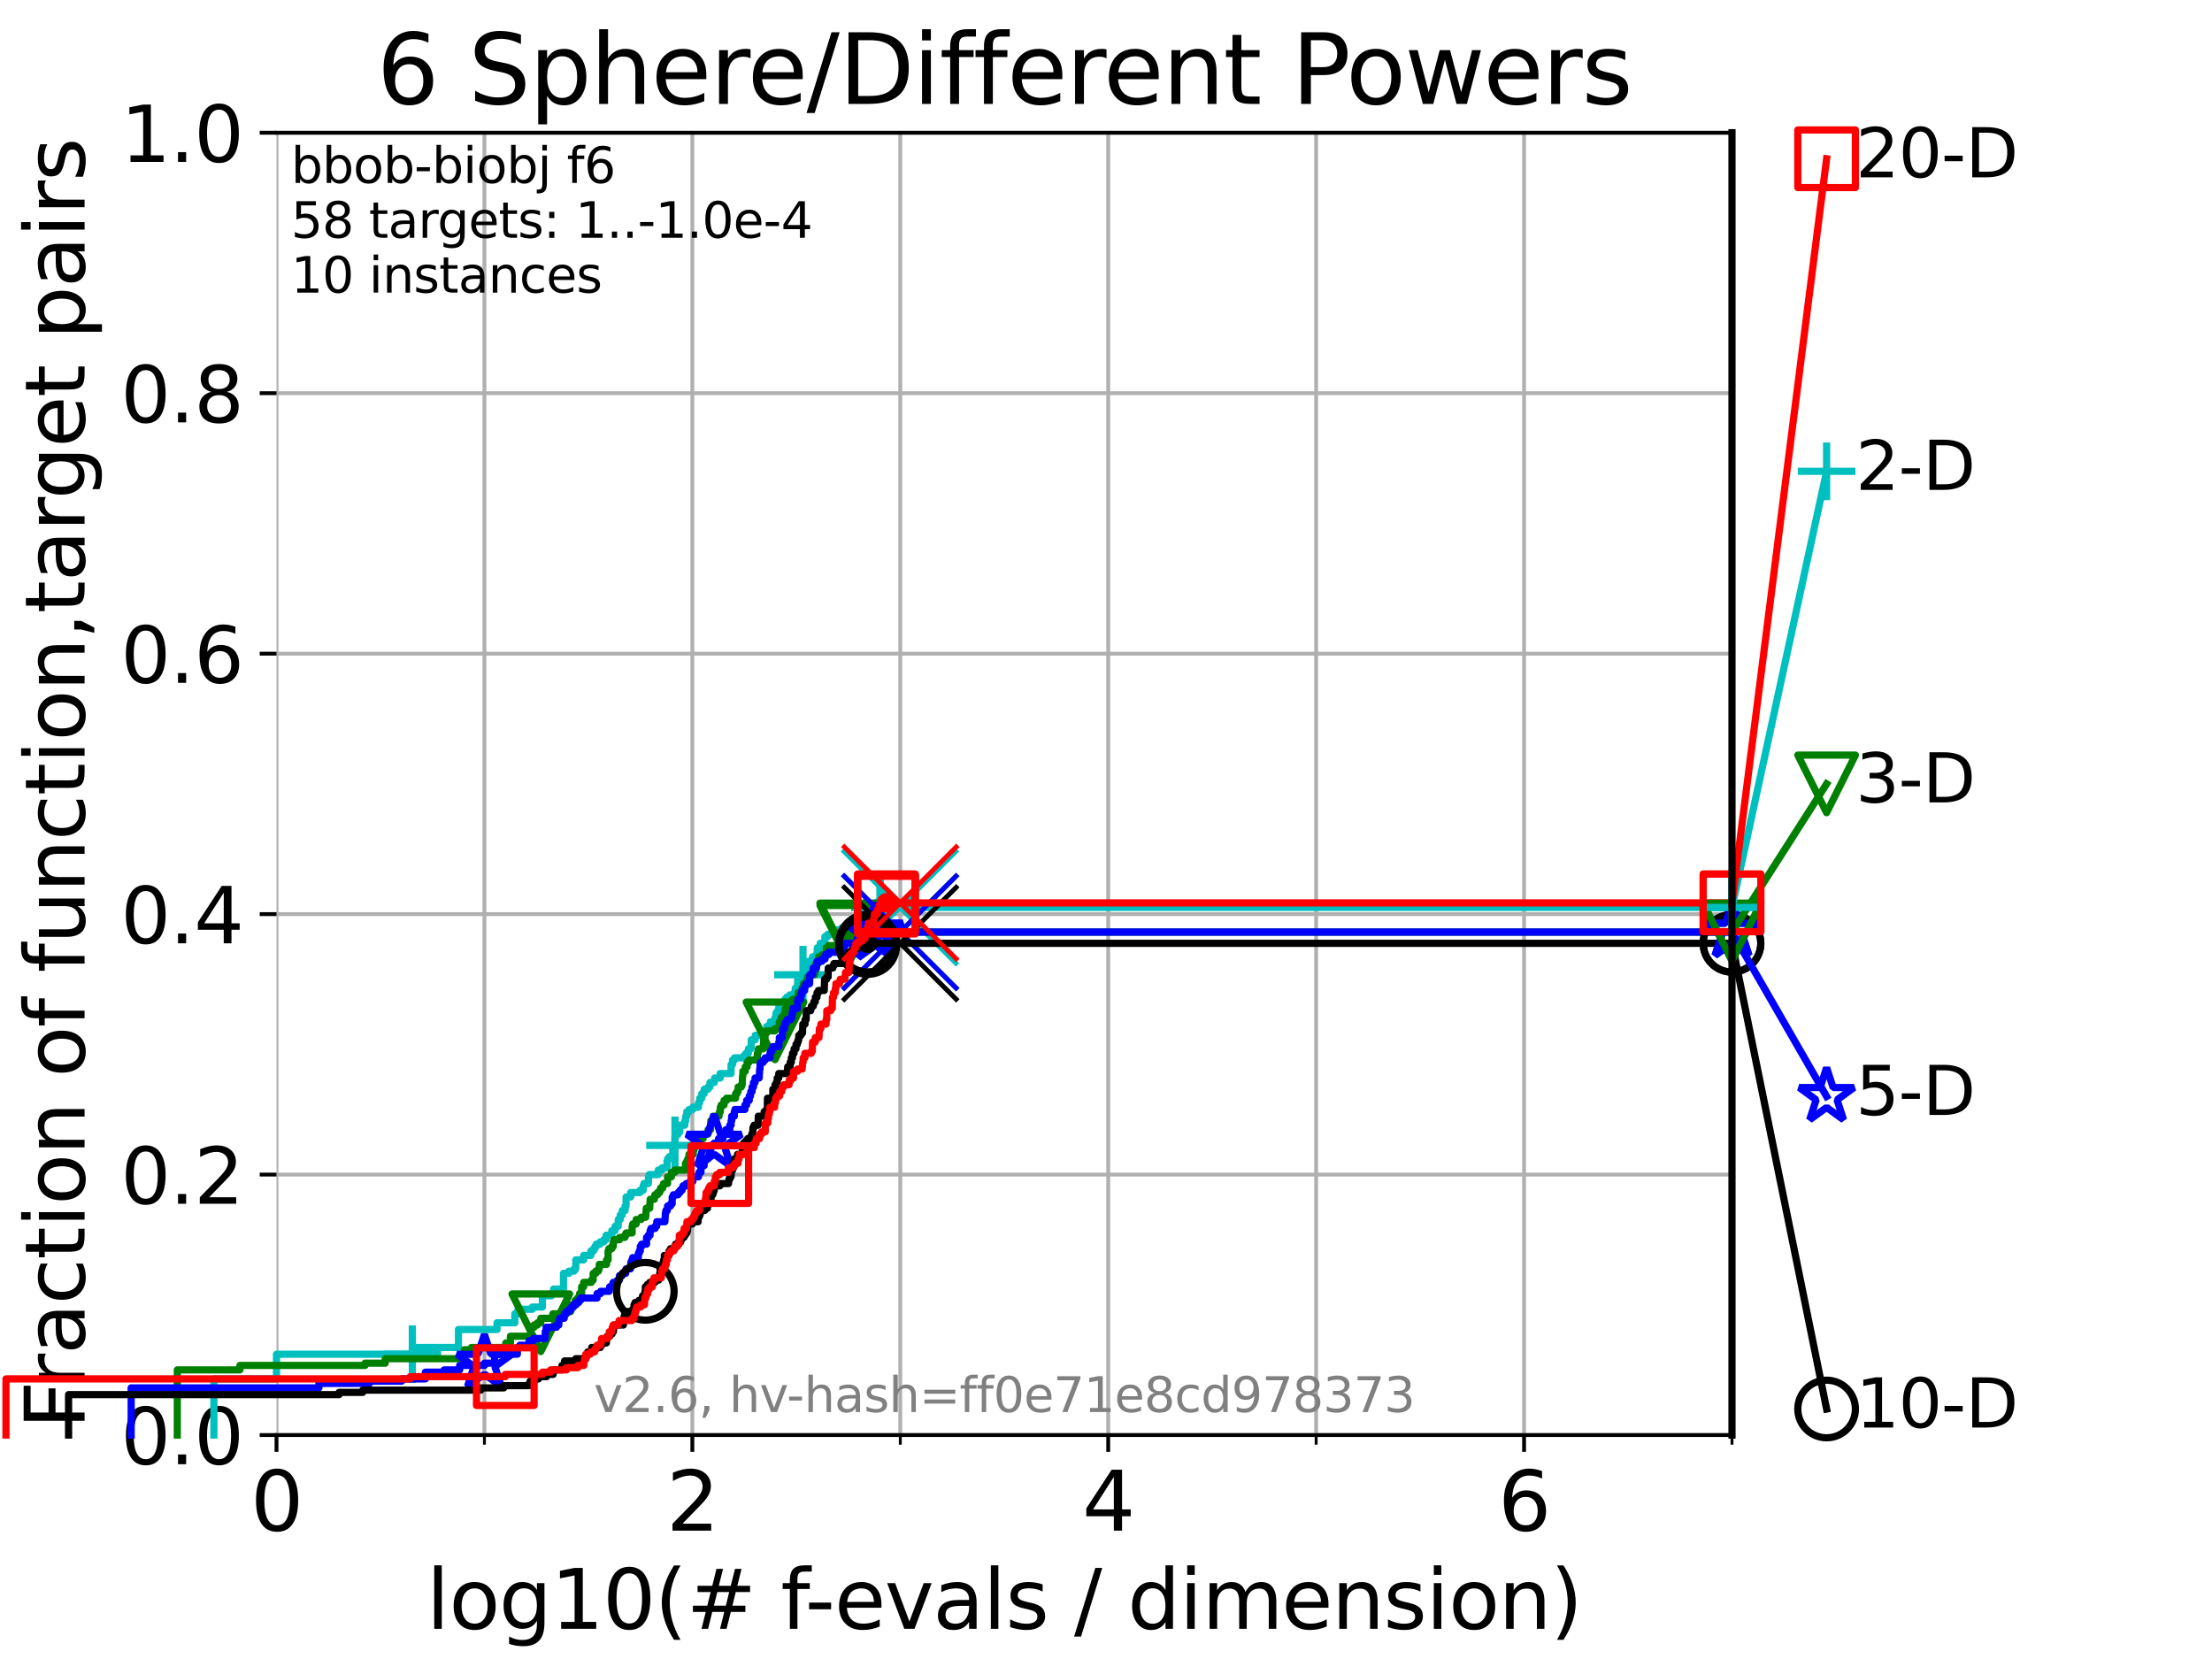 <?xml version="1.0" encoding="utf-8" standalone="no"?>
<!DOCTYPE svg PUBLIC "-//W3C//DTD SVG 1.1//EN"
  "http://www.w3.org/Graphics/SVG/1.1/DTD/svg11.dtd">
<svg xmlns:xlink="http://www.w3.org/1999/xlink" width="460.8pt" height="345.6pt" viewBox="0 0 460.8 345.6" xmlns="http://www.w3.org/2000/svg" version="1.1">
 <defs>
  <style type="text/css">*{stroke-linejoin: round; stroke-linecap: butt}</style>
 </defs>
 <g id="figure_1">
  <g id="patch_1">
   <path d="M 0 345.6 
L 460.8 345.6 
L 460.8 0 
L 0 0 
z
" style="fill: #ffffff"/>
  </g>
  <g id="axes_1">
   <g id="patch_2">
    <path d="M 57.6 298.944 
L 360.806 298.944 
L 360.806 27.648 
L 57.6 27.648 
z
" style="fill: #ffffff"/>
   </g>
   <g id="matplotlib.axis_1">
    <g id="xtick_1">
     <g id="line2d_1">
      <path d="M 57.6 298.944 
L 57.6 27.648 
" clip-path="url(#pc6523befcc)" style="fill: none; stroke: #b0b0b0; stroke-width: 0.8; stroke-linecap: square"/>
     </g>
     <g id="line2d_2">
      <defs>
       <path id="m4890101b41" d="M 0 0 
L 0 3.5 
" style="stroke: #000000; stroke-width: 0.8"/>
      </defs>
      <g>
       <use xlink:href="#m4890101b41" x="57.6" y="298.944" style="stroke: #000000; stroke-width: 0.8"/>
      </g>
     </g>
     <g id="text_1">
      <!-- 0 -->
      <g transform="translate(52.192 318.861) scale(0.17 -0.17)">
       <defs>
        <path id="DejaVuSans-30" d="M 2034 4250 
Q 1547 4250 1301 3770 
Q 1056 3291 1056 2328 
Q 1056 1369 1301 889 
Q 1547 409 2034 409 
Q 2525 409 2770 889 
Q 3016 1369 3016 2328 
Q 3016 3291 2770 3770 
Q 2525 4250 2034 4250 
z
M 2034 4750 
Q 2819 4750 3233 4129 
Q 3647 3509 3647 2328 
Q 3647 1150 3233 529 
Q 2819 -91 2034 -91 
Q 1250 -91 836 529 
Q 422 1150 422 2328 
Q 422 3509 836 4129 
Q 1250 4750 2034 4750 
z
" transform="scale(0.016)"/>
       </defs>
       <use xlink:href="#DejaVuSans-30"/>
      </g>
     </g>
    </g>
    <g id="xtick_2">
     <g id="line2d_3">
      <path d="M 144.23 298.944 
L 144.23 27.648 
" clip-path="url(#pc6523befcc)" style="fill: none; stroke: #b0b0b0; stroke-width: 0.8; stroke-linecap: square"/>
     </g>
     <g id="line2d_4">
      <g>
       <use xlink:href="#m4890101b41" x="144.23" y="298.944" style="stroke: #000000; stroke-width: 0.8"/>
      </g>
     </g>
     <g id="text_2">
      <!-- 2 -->
      <g transform="translate(138.822 318.861) scale(0.17 -0.17)">
       <defs>
        <path id="DejaVuSans-32" d="M 1228 531 
L 3431 531 
L 3431 0 
L 469 0 
L 469 531 
Q 828 903 1448 1529 
Q 2069 2156 2228 2338 
Q 2531 2678 2651 2914 
Q 2772 3150 2772 3378 
Q 2772 3750 2511 3984 
Q 2250 4219 1831 4219 
Q 1534 4219 1204 4116 
Q 875 4013 500 3803 
L 500 4441 
Q 881 4594 1212 4672 
Q 1544 4750 1819 4750 
Q 2544 4750 2975 4387 
Q 3406 4025 3406 3419 
Q 3406 3131 3298 2873 
Q 3191 2616 2906 2266 
Q 2828 2175 2409 1742 
Q 1991 1309 1228 531 
z
" transform="scale(0.016)"/>
       </defs>
       <use xlink:href="#DejaVuSans-32"/>
      </g>
     </g>
    </g>
    <g id="xtick_3">
     <g id="line2d_5">
      <path d="M 230.861 298.944 
L 230.861 27.648 
" clip-path="url(#pc6523befcc)" style="fill: none; stroke: #b0b0b0; stroke-width: 0.8; stroke-linecap: square"/>
     </g>
     <g id="line2d_6">
      <g>
       <use xlink:href="#m4890101b41" x="230.861" y="298.944" style="stroke: #000000; stroke-width: 0.8"/>
      </g>
     </g>
     <g id="text_3">
      <!-- 4 -->
      <g transform="translate(225.453 318.861) scale(0.17 -0.17)">
       <defs>
        <path id="DejaVuSans-34" d="M 2419 4116 
L 825 1625 
L 2419 1625 
L 2419 4116 
z
M 2253 4666 
L 3047 4666 
L 3047 1625 
L 3713 1625 
L 3713 1100 
L 3047 1100 
L 3047 0 
L 2419 0 
L 2419 1100 
L 313 1100 
L 313 1709 
L 2253 4666 
z
" transform="scale(0.016)"/>
       </defs>
       <use xlink:href="#DejaVuSans-34"/>
      </g>
     </g>
    </g>
    <g id="xtick_4">
     <g id="line2d_7">
      <path d="M 317.491 298.944 
L 317.491 27.648 
" clip-path="url(#pc6523befcc)" style="fill: none; stroke: #b0b0b0; stroke-width: 0.8; stroke-linecap: square"/>
     </g>
     <g id="line2d_8">
      <g>
       <use xlink:href="#m4890101b41" x="317.491" y="298.944" style="stroke: #000000; stroke-width: 0.8"/>
      </g>
     </g>
     <g id="text_4">
      <!-- 6 -->
      <g transform="translate(312.083 318.861) scale(0.17 -0.17)">
       <defs>
        <path id="DejaVuSans-36" d="M 2113 2584 
Q 1688 2584 1439 2293 
Q 1191 2003 1191 1497 
Q 1191 994 1439 701 
Q 1688 409 2113 409 
Q 2538 409 2786 701 
Q 3034 994 3034 1497 
Q 3034 2003 2786 2293 
Q 2538 2584 2113 2584 
z
M 3366 4563 
L 3366 3988 
Q 3128 4100 2886 4159 
Q 2644 4219 2406 4219 
Q 1781 4219 1451 3797 
Q 1122 3375 1075 2522 
Q 1259 2794 1537 2939 
Q 1816 3084 2150 3084 
Q 2853 3084 3261 2657 
Q 3669 2231 3669 1497 
Q 3669 778 3244 343 
Q 2819 -91 2113 -91 
Q 1303 -91 875 529 
Q 447 1150 447 2328 
Q 447 3434 972 4092 
Q 1497 4750 2381 4750 
Q 2619 4750 2861 4703 
Q 3103 4656 3366 4563 
z
" transform="scale(0.016)"/>
       </defs>
       <use xlink:href="#DejaVuSans-36"/>
      </g>
     </g>
    </g>
    <g id="xtick_5">
     <g id="line2d_9">
      <path d="M 100.915 298.944 
L 100.915 27.648 
" clip-path="url(#pc6523befcc)" style="fill: none; stroke: #b0b0b0; stroke-width: 0.8; stroke-linecap: square"/>
     </g>
     <g id="line2d_10">
      <defs>
       <path id="mb868f7d128" d="M 0 0 
L 0 2 
" style="stroke: #000000; stroke-width: 0.6"/>
      </defs>
      <g>
       <use xlink:href="#mb868f7d128" x="100.915" y="298.944" style="stroke: #000000; stroke-width: 0.6"/>
      </g>
     </g>
    </g>
    <g id="xtick_6">
     <g id="line2d_11">
      <path d="M 187.546 298.944 
L 187.546 27.648 
" clip-path="url(#pc6523befcc)" style="fill: none; stroke: #b0b0b0; stroke-width: 0.8; stroke-linecap: square"/>
     </g>
     <g id="line2d_12">
      <g>
       <use xlink:href="#mb868f7d128" x="187.546" y="298.944" style="stroke: #000000; stroke-width: 0.6"/>
      </g>
     </g>
    </g>
    <g id="xtick_7">
     <g id="line2d_13">
      <path d="M 274.176 298.944 
L 274.176 27.648 
" clip-path="url(#pc6523befcc)" style="fill: none; stroke: #b0b0b0; stroke-width: 0.8; stroke-linecap: square"/>
     </g>
     <g id="line2d_14">
      <g>
       <use xlink:href="#mb868f7d128" x="274.176" y="298.944" style="stroke: #000000; stroke-width: 0.6"/>
      </g>
     </g>
    </g>
    <g id="xtick_8">
     <g id="line2d_15">
      <path d="M 360.806 298.944 
L 360.806 27.648 
" clip-path="url(#pc6523befcc)" style="fill: none; stroke: #b0b0b0; stroke-width: 0.8; stroke-linecap: square"/>
     </g>
     <g id="line2d_16">
      <g>
       <use xlink:href="#mb868f7d128" x="360.806" y="298.944" style="stroke: #000000; stroke-width: 0.6"/>
      </g>
     </g>
    </g>
    <g id="text_5">
     <!-- log10(# f-evals / dimension) -->
     <g transform="translate(88.823 339.314) scale(0.17 -0.17)">
      <defs>
       <path id="DejaVuSans-6c" d="M 603 4863 
L 1178 4863 
L 1178 0 
L 603 0 
L 603 4863 
z
" transform="scale(0.016)"/>
       <path id="DejaVuSans-6f" d="M 1959 3097 
Q 1497 3097 1228 2736 
Q 959 2375 959 1747 
Q 959 1119 1226 758 
Q 1494 397 1959 397 
Q 2419 397 2687 759 
Q 2956 1122 2956 1747 
Q 2956 2369 2687 2733 
Q 2419 3097 1959 3097 
z
M 1959 3584 
Q 2709 3584 3137 3096 
Q 3566 2609 3566 1747 
Q 3566 888 3137 398 
Q 2709 -91 1959 -91 
Q 1206 -91 779 398 
Q 353 888 353 1747 
Q 353 2609 779 3096 
Q 1206 3584 1959 3584 
z
" transform="scale(0.016)"/>
       <path id="DejaVuSans-67" d="M 2906 1791 
Q 2906 2416 2648 2759 
Q 2391 3103 1925 3103 
Q 1463 3103 1205 2759 
Q 947 2416 947 1791 
Q 947 1169 1205 825 
Q 1463 481 1925 481 
Q 2391 481 2648 825 
Q 2906 1169 2906 1791 
z
M 3481 434 
Q 3481 -459 3084 -895 
Q 2688 -1331 1869 -1331 
Q 1566 -1331 1297 -1286 
Q 1028 -1241 775 -1147 
L 775 -588 
Q 1028 -725 1275 -790 
Q 1522 -856 1778 -856 
Q 2344 -856 2625 -561 
Q 2906 -266 2906 331 
L 2906 616 
Q 2728 306 2450 153 
Q 2172 0 1784 0 
Q 1141 0 747 490 
Q 353 981 353 1791 
Q 353 2603 747 3093 
Q 1141 3584 1784 3584 
Q 2172 3584 2450 3431 
Q 2728 3278 2906 2969 
L 2906 3500 
L 3481 3500 
L 3481 434 
z
" transform="scale(0.016)"/>
       <path id="DejaVuSans-31" d="M 794 531 
L 1825 531 
L 1825 4091 
L 703 3866 
L 703 4441 
L 1819 4666 
L 2450 4666 
L 2450 531 
L 3481 531 
L 3481 0 
L 794 0 
L 794 531 
z
" transform="scale(0.016)"/>
       <path id="DejaVuSans-28" d="M 1984 4856 
Q 1566 4138 1362 3434 
Q 1159 2731 1159 2009 
Q 1159 1288 1364 580 
Q 1569 -128 1984 -844 
L 1484 -844 
Q 1016 -109 783 600 
Q 550 1309 550 2009 
Q 550 2706 781 3412 
Q 1013 4119 1484 4856 
L 1984 4856 
z
" transform="scale(0.016)"/>
       <path id="DejaVuSans-23" d="M 3272 2816 
L 2363 2816 
L 2100 1772 
L 3016 1772 
L 3272 2816 
z
M 2803 4594 
L 2478 3297 
L 3391 3297 
L 3719 4594 
L 4219 4594 
L 3897 3297 
L 4872 3297 
L 4872 2816 
L 3775 2816 
L 3519 1772 
L 4513 1772 
L 4513 1294 
L 3397 1294 
L 3072 0 
L 2572 0 
L 2894 1294 
L 1978 1294 
L 1656 0 
L 1153 0 
L 1478 1294 
L 494 1294 
L 494 1772 
L 1594 1772 
L 1856 2816 
L 850 2816 
L 850 3297 
L 1978 3297 
L 2297 4594 
L 2803 4594 
z
" transform="scale(0.016)"/>
       <path id="DejaVuSans-20" transform="scale(0.016)"/>
       <path id="DejaVuSans-66" d="M 2375 4863 
L 2375 4384 
L 1825 4384 
Q 1516 4384 1395 4259 
Q 1275 4134 1275 3809 
L 1275 3500 
L 2222 3500 
L 2222 3053 
L 1275 3053 
L 1275 0 
L 697 0 
L 697 3053 
L 147 3053 
L 147 3500 
L 697 3500 
L 697 3744 
Q 697 4328 969 4595 
Q 1241 4863 1831 4863 
L 2375 4863 
z
" transform="scale(0.016)"/>
       <path id="DejaVuSans-2d" d="M 313 2009 
L 1997 2009 
L 1997 1497 
L 313 1497 
L 313 2009 
z
" transform="scale(0.016)"/>
       <path id="DejaVuSans-65" d="M 3597 1894 
L 3597 1613 
L 953 1613 
Q 991 1019 1311 708 
Q 1631 397 2203 397 
Q 2534 397 2845 478 
Q 3156 559 3463 722 
L 3463 178 
Q 3153 47 2828 -22 
Q 2503 -91 2169 -91 
Q 1331 -91 842 396 
Q 353 884 353 1716 
Q 353 2575 817 3079 
Q 1281 3584 2069 3584 
Q 2775 3584 3186 3129 
Q 3597 2675 3597 1894 
z
M 3022 2063 
Q 3016 2534 2758 2815 
Q 2500 3097 2075 3097 
Q 1594 3097 1305 2825 
Q 1016 2553 972 2059 
L 3022 2063 
z
" transform="scale(0.016)"/>
       <path id="DejaVuSans-76" d="M 191 3500 
L 800 3500 
L 1894 563 
L 2988 3500 
L 3597 3500 
L 2284 0 
L 1503 0 
L 191 3500 
z
" transform="scale(0.016)"/>
       <path id="DejaVuSans-61" d="M 2194 1759 
Q 1497 1759 1228 1600 
Q 959 1441 959 1056 
Q 959 750 1161 570 
Q 1363 391 1709 391 
Q 2188 391 2477 730 
Q 2766 1069 2766 1631 
L 2766 1759 
L 2194 1759 
z
M 3341 1997 
L 3341 0 
L 2766 0 
L 2766 531 
Q 2569 213 2275 61 
Q 1981 -91 1556 -91 
Q 1019 -91 701 211 
Q 384 513 384 1019 
Q 384 1609 779 1909 
Q 1175 2209 1959 2209 
L 2766 2209 
L 2766 2266 
Q 2766 2663 2505 2880 
Q 2244 3097 1772 3097 
Q 1472 3097 1187 3025 
Q 903 2953 641 2809 
L 641 3341 
Q 956 3463 1253 3523 
Q 1550 3584 1831 3584 
Q 2591 3584 2966 3190 
Q 3341 2797 3341 1997 
z
" transform="scale(0.016)"/>
       <path id="DejaVuSans-73" d="M 2834 3397 
L 2834 2853 
Q 2591 2978 2328 3040 
Q 2066 3103 1784 3103 
Q 1356 3103 1142 2972 
Q 928 2841 928 2578 
Q 928 2378 1081 2264 
Q 1234 2150 1697 2047 
L 1894 2003 
Q 2506 1872 2764 1633 
Q 3022 1394 3022 966 
Q 3022 478 2636 193 
Q 2250 -91 1575 -91 
Q 1294 -91 989 -36 
Q 684 19 347 128 
L 347 722 
Q 666 556 975 473 
Q 1284 391 1588 391 
Q 1994 391 2212 530 
Q 2431 669 2431 922 
Q 2431 1156 2273 1281 
Q 2116 1406 1581 1522 
L 1381 1569 
Q 847 1681 609 1914 
Q 372 2147 372 2553 
Q 372 3047 722 3315 
Q 1072 3584 1716 3584 
Q 2034 3584 2315 3537 
Q 2597 3491 2834 3397 
z
" transform="scale(0.016)"/>
       <path id="DejaVuSans-2f" d="M 1625 4666 
L 2156 4666 
L 531 -594 
L 0 -594 
L 1625 4666 
z
" transform="scale(0.016)"/>
       <path id="DejaVuSans-64" d="M 2906 2969 
L 2906 4863 
L 3481 4863 
L 3481 0 
L 2906 0 
L 2906 525 
Q 2725 213 2448 61 
Q 2172 -91 1784 -91 
Q 1150 -91 751 415 
Q 353 922 353 1747 
Q 353 2572 751 3078 
Q 1150 3584 1784 3584 
Q 2172 3584 2448 3432 
Q 2725 3281 2906 2969 
z
M 947 1747 
Q 947 1113 1208 752 
Q 1469 391 1925 391 
Q 2381 391 2643 752 
Q 2906 1113 2906 1747 
Q 2906 2381 2643 2742 
Q 2381 3103 1925 3103 
Q 1469 3103 1208 2742 
Q 947 2381 947 1747 
z
" transform="scale(0.016)"/>
       <path id="DejaVuSans-69" d="M 603 3500 
L 1178 3500 
L 1178 0 
L 603 0 
L 603 3500 
z
M 603 4863 
L 1178 4863 
L 1178 4134 
L 603 4134 
L 603 4863 
z
" transform="scale(0.016)"/>
       <path id="DejaVuSans-6d" d="M 3328 2828 
Q 3544 3216 3844 3400 
Q 4144 3584 4550 3584 
Q 5097 3584 5394 3201 
Q 5691 2819 5691 2113 
L 5691 0 
L 5113 0 
L 5113 2094 
Q 5113 2597 4934 2840 
Q 4756 3084 4391 3084 
Q 3944 3084 3684 2787 
Q 3425 2491 3425 1978 
L 3425 0 
L 2847 0 
L 2847 2094 
Q 2847 2600 2669 2842 
Q 2491 3084 2119 3084 
Q 1678 3084 1418 2786 
Q 1159 2488 1159 1978 
L 1159 0 
L 581 0 
L 581 3500 
L 1159 3500 
L 1159 2956 
Q 1356 3278 1631 3431 
Q 1906 3584 2284 3584 
Q 2666 3584 2933 3390 
Q 3200 3197 3328 2828 
z
" transform="scale(0.016)"/>
       <path id="DejaVuSans-6e" d="M 3513 2113 
L 3513 0 
L 2938 0 
L 2938 2094 
Q 2938 2591 2744 2837 
Q 2550 3084 2163 3084 
Q 1697 3084 1428 2787 
Q 1159 2491 1159 1978 
L 1159 0 
L 581 0 
L 581 3500 
L 1159 3500 
L 1159 2956 
Q 1366 3272 1645 3428 
Q 1925 3584 2291 3584 
Q 2894 3584 3203 3211 
Q 3513 2838 3513 2113 
z
" transform="scale(0.016)"/>
       <path id="DejaVuSans-29" d="M 513 4856 
L 1013 4856 
Q 1481 4119 1714 3412 
Q 1947 2706 1947 2009 
Q 1947 1309 1714 600 
Q 1481 -109 1013 -844 
L 513 -844 
Q 928 -128 1133 580 
Q 1338 1288 1338 2009 
Q 1338 2731 1133 3434 
Q 928 4138 513 4856 
z
" transform="scale(0.016)"/>
      </defs>
      <use xlink:href="#DejaVuSans-6c"/>
      <use xlink:href="#DejaVuSans-6f" x="27.783"/>
      <use xlink:href="#DejaVuSans-67" x="88.965"/>
      <use xlink:href="#DejaVuSans-31" x="152.441"/>
      <use xlink:href="#DejaVuSans-30" x="216.064"/>
      <use xlink:href="#DejaVuSans-28" x="279.688"/>
      <use xlink:href="#DejaVuSans-23" x="318.701"/>
      <use xlink:href="#DejaVuSans-20" x="402.49"/>
      <use xlink:href="#DejaVuSans-66" x="434.277"/>
      <use xlink:href="#DejaVuSans-2d" x="463.982"/>
      <use xlink:href="#DejaVuSans-65" x="500.066"/>
      <use xlink:href="#DejaVuSans-76" x="561.59"/>
      <use xlink:href="#DejaVuSans-61" x="620.77"/>
      <use xlink:href="#DejaVuSans-6c" x="682.049"/>
      <use xlink:href="#DejaVuSans-73" x="709.832"/>
      <use xlink:href="#DejaVuSans-20" x="761.932"/>
      <use xlink:href="#DejaVuSans-2f" x="793.719"/>
      <use xlink:href="#DejaVuSans-20" x="827.41"/>
      <use xlink:href="#DejaVuSans-64" x="859.197"/>
      <use xlink:href="#DejaVuSans-69" x="922.674"/>
      <use xlink:href="#DejaVuSans-6d" x="950.457"/>
      <use xlink:href="#DejaVuSans-65" x="1047.869"/>
      <use xlink:href="#DejaVuSans-6e" x="1109.393"/>
      <use xlink:href="#DejaVuSans-73" x="1172.771"/>
      <use xlink:href="#DejaVuSans-69" x="1224.871"/>
      <use xlink:href="#DejaVuSans-6f" x="1252.654"/>
      <use xlink:href="#DejaVuSans-6e" x="1313.836"/>
      <use xlink:href="#DejaVuSans-29" x="1377.215"/>
     </g>
    </g>
   </g>
   <g id="matplotlib.axis_2">
    <g id="ytick_1">
     <g id="line2d_17">
      <path d="M 57.6 298.944 
L 360.806 298.944 
" clip-path="url(#pc6523befcc)" style="fill: none; stroke: #b0b0b0; stroke-width: 0.8; stroke-linecap: square"/>
     </g>
     <g id="line2d_18">
      <defs>
       <path id="mab1987b04d" d="M 0 0 
L -3.5 0 
" style="stroke: #000000; stroke-width: 0.8"/>
      </defs>
      <g>
       <use xlink:href="#mab1987b04d" x="57.6" y="298.944" style="stroke: #000000; stroke-width: 0.8"/>
      </g>
     </g>
     <g id="text_6">
      <!-- 0.0 -->
      <g transform="translate(25.155 305.023) scale(0.16 -0.16)">
       <defs>
        <path id="DejaVuSans-2e" d="M 684 794 
L 1344 794 
L 1344 0 
L 684 0 
L 684 794 
z
" transform="scale(0.016)"/>
       </defs>
       <use xlink:href="#DejaVuSans-30"/>
       <use xlink:href="#DejaVuSans-2e" x="63.623"/>
       <use xlink:href="#DejaVuSans-30" x="95.41"/>
      </g>
     </g>
    </g>
    <g id="ytick_2">
     <g id="line2d_19">
      <path d="M 57.6 244.685 
L 360.806 244.685 
" clip-path="url(#pc6523befcc)" style="fill: none; stroke: #b0b0b0; stroke-width: 0.8; stroke-linecap: square"/>
     </g>
     <g id="line2d_20">
      <g>
       <use xlink:href="#mab1987b04d" x="57.6" y="244.685" style="stroke: #000000; stroke-width: 0.8"/>
      </g>
     </g>
     <g id="text_7">
      <!-- 0.2 -->
      <g transform="translate(25.155 250.764) scale(0.16 -0.16)">
       <use xlink:href="#DejaVuSans-30"/>
       <use xlink:href="#DejaVuSans-2e" x="63.623"/>
       <use xlink:href="#DejaVuSans-32" x="95.41"/>
      </g>
     </g>
    </g>
    <g id="ytick_3">
     <g id="line2d_21">
      <path d="M 57.6 190.426 
L 360.806 190.426 
" clip-path="url(#pc6523befcc)" style="fill: none; stroke: #b0b0b0; stroke-width: 0.8; stroke-linecap: square"/>
     </g>
     <g id="line2d_22">
      <g>
       <use xlink:href="#mab1987b04d" x="57.6" y="190.426" style="stroke: #000000; stroke-width: 0.8"/>
      </g>
     </g>
     <g id="text_8">
      <!-- 0.4 -->
      <g transform="translate(25.155 196.504) scale(0.16 -0.16)">
       <use xlink:href="#DejaVuSans-30"/>
       <use xlink:href="#DejaVuSans-2e" x="63.623"/>
       <use xlink:href="#DejaVuSans-34" x="95.41"/>
      </g>
     </g>
    </g>
    <g id="ytick_4">
     <g id="line2d_23">
      <path d="M 57.6 136.166 
L 360.806 136.166 
" clip-path="url(#pc6523befcc)" style="fill: none; stroke: #b0b0b0; stroke-width: 0.8; stroke-linecap: square"/>
     </g>
     <g id="line2d_24">
      <g>
       <use xlink:href="#mab1987b04d" x="57.6" y="136.166" style="stroke: #000000; stroke-width: 0.8"/>
      </g>
     </g>
     <g id="text_9">
      <!-- 0.6 -->
      <g transform="translate(25.155 142.245) scale(0.16 -0.16)">
       <use xlink:href="#DejaVuSans-30"/>
       <use xlink:href="#DejaVuSans-2e" x="63.623"/>
       <use xlink:href="#DejaVuSans-36" x="95.41"/>
      </g>
     </g>
    </g>
    <g id="ytick_5">
     <g id="line2d_25">
      <path d="M 57.6 81.907 
L 360.806 81.907 
" clip-path="url(#pc6523befcc)" style="fill: none; stroke: #b0b0b0; stroke-width: 0.8; stroke-linecap: square"/>
     </g>
     <g id="line2d_26">
      <g>
       <use xlink:href="#mab1987b04d" x="57.6" y="81.907" style="stroke: #000000; stroke-width: 0.8"/>
      </g>
     </g>
     <g id="text_10">
      <!-- 0.8 -->
      <g transform="translate(25.155 87.986) scale(0.16 -0.16)">
       <defs>
        <path id="DejaVuSans-38" d="M 2034 2216 
Q 1584 2216 1326 1975 
Q 1069 1734 1069 1313 
Q 1069 891 1326 650 
Q 1584 409 2034 409 
Q 2484 409 2743 651 
Q 3003 894 3003 1313 
Q 3003 1734 2745 1975 
Q 2488 2216 2034 2216 
z
M 1403 2484 
Q 997 2584 770 2862 
Q 544 3141 544 3541 
Q 544 4100 942 4425 
Q 1341 4750 2034 4750 
Q 2731 4750 3128 4425 
Q 3525 4100 3525 3541 
Q 3525 3141 3298 2862 
Q 3072 2584 2669 2484 
Q 3125 2378 3379 2068 
Q 3634 1759 3634 1313 
Q 3634 634 3220 271 
Q 2806 -91 2034 -91 
Q 1263 -91 848 271 
Q 434 634 434 1313 
Q 434 1759 690 2068 
Q 947 2378 1403 2484 
z
M 1172 3481 
Q 1172 3119 1398 2916 
Q 1625 2713 2034 2713 
Q 2441 2713 2670 2916 
Q 2900 3119 2900 3481 
Q 2900 3844 2670 4047 
Q 2441 4250 2034 4250 
Q 1625 4250 1398 4047 
Q 1172 3844 1172 3481 
z
" transform="scale(0.016)"/>
       </defs>
       <use xlink:href="#DejaVuSans-30"/>
       <use xlink:href="#DejaVuSans-2e" x="63.623"/>
       <use xlink:href="#DejaVuSans-38" x="95.41"/>
      </g>
     </g>
    </g>
    <g id="ytick_6">
     <g id="line2d_27">
      <path d="M 57.6 27.648 
L 360.806 27.648 
" clip-path="url(#pc6523befcc)" style="fill: none; stroke: #b0b0b0; stroke-width: 0.8; stroke-linecap: square"/>
     </g>
     <g id="line2d_28">
      <g>
       <use xlink:href="#mab1987b04d" x="57.6" y="27.648" style="stroke: #000000; stroke-width: 0.8"/>
      </g>
     </g>
     <g id="text_11">
      <!-- 1.0 -->
      <g transform="translate(25.155 33.727) scale(0.16 -0.16)">
       <use xlink:href="#DejaVuSans-31"/>
       <use xlink:href="#DejaVuSans-2e" x="63.623"/>
       <use xlink:href="#DejaVuSans-30" x="95.41"/>
      </g>
     </g>
    </g>
    <g id="text_12">
     <!-- Fraction of function,target pairs -->
     <g transform="translate(17.62 297.681) rotate(-90) scale(0.17 -0.17)">
      <defs>
       <path id="DejaVuSans-46" d="M 628 4666 
L 3309 4666 
L 3309 4134 
L 1259 4134 
L 1259 2759 
L 3109 2759 
L 3109 2228 
L 1259 2228 
L 1259 0 
L 628 0 
L 628 4666 
z
" transform="scale(0.016)"/>
       <path id="DejaVuSans-72" d="M 2631 2963 
Q 2534 3019 2420 3045 
Q 2306 3072 2169 3072 
Q 1681 3072 1420 2755 
Q 1159 2438 1159 1844 
L 1159 0 
L 581 0 
L 581 3500 
L 1159 3500 
L 1159 2956 
Q 1341 3275 1631 3429 
Q 1922 3584 2338 3584 
Q 2397 3584 2469 3576 
Q 2541 3569 2628 3553 
L 2631 2963 
z
" transform="scale(0.016)"/>
       <path id="DejaVuSans-63" d="M 3122 3366 
L 3122 2828 
Q 2878 2963 2633 3030 
Q 2388 3097 2138 3097 
Q 1578 3097 1268 2742 
Q 959 2388 959 1747 
Q 959 1106 1268 751 
Q 1578 397 2138 397 
Q 2388 397 2633 464 
Q 2878 531 3122 666 
L 3122 134 
Q 2881 22 2623 -34 
Q 2366 -91 2075 -91 
Q 1284 -91 818 406 
Q 353 903 353 1747 
Q 353 2603 823 3093 
Q 1294 3584 2113 3584 
Q 2378 3584 2631 3529 
Q 2884 3475 3122 3366 
z
" transform="scale(0.016)"/>
       <path id="DejaVuSans-74" d="M 1172 4494 
L 1172 3500 
L 2356 3500 
L 2356 3053 
L 1172 3053 
L 1172 1153 
Q 1172 725 1289 603 
Q 1406 481 1766 481 
L 2356 481 
L 2356 0 
L 1766 0 
Q 1100 0 847 248 
Q 594 497 594 1153 
L 594 3053 
L 172 3053 
L 172 3500 
L 594 3500 
L 594 4494 
L 1172 4494 
z
" transform="scale(0.016)"/>
       <path id="DejaVuSans-75" d="M 544 1381 
L 544 3500 
L 1119 3500 
L 1119 1403 
Q 1119 906 1312 657 
Q 1506 409 1894 409 
Q 2359 409 2629 706 
Q 2900 1003 2900 1516 
L 2900 3500 
L 3475 3500 
L 3475 0 
L 2900 0 
L 2900 538 
Q 2691 219 2414 64 
Q 2138 -91 1772 -91 
Q 1169 -91 856 284 
Q 544 659 544 1381 
z
M 1991 3584 
L 1991 3584 
z
" transform="scale(0.016)"/>
       <path id="DejaVuSans-2c" d="M 750 794 
L 1409 794 
L 1409 256 
L 897 -744 
L 494 -744 
L 750 256 
L 750 794 
z
" transform="scale(0.016)"/>
       <path id="DejaVuSans-70" d="M 1159 525 
L 1159 -1331 
L 581 -1331 
L 581 3500 
L 1159 3500 
L 1159 2969 
Q 1341 3281 1617 3432 
Q 1894 3584 2278 3584 
Q 2916 3584 3314 3078 
Q 3713 2572 3713 1747 
Q 3713 922 3314 415 
Q 2916 -91 2278 -91 
Q 1894 -91 1617 61 
Q 1341 213 1159 525 
z
M 3116 1747 
Q 3116 2381 2855 2742 
Q 2594 3103 2138 3103 
Q 1681 3103 1420 2742 
Q 1159 2381 1159 1747 
Q 1159 1113 1420 752 
Q 1681 391 2138 391 
Q 2594 391 2855 752 
Q 3116 1113 3116 1747 
z
" transform="scale(0.016)"/>
      </defs>
      <use xlink:href="#DejaVuSans-46"/>
      <use xlink:href="#DejaVuSans-72" x="50.27"/>
      <use xlink:href="#DejaVuSans-61" x="91.383"/>
      <use xlink:href="#DejaVuSans-63" x="152.662"/>
      <use xlink:href="#DejaVuSans-74" x="207.643"/>
      <use xlink:href="#DejaVuSans-69" x="246.852"/>
      <use xlink:href="#DejaVuSans-6f" x="274.635"/>
      <use xlink:href="#DejaVuSans-6e" x="335.816"/>
      <use xlink:href="#DejaVuSans-20" x="399.195"/>
      <use xlink:href="#DejaVuSans-6f" x="430.982"/>
      <use xlink:href="#DejaVuSans-66" x="492.164"/>
      <use xlink:href="#DejaVuSans-20" x="527.369"/>
      <use xlink:href="#DejaVuSans-66" x="559.156"/>
      <use xlink:href="#DejaVuSans-75" x="594.361"/>
      <use xlink:href="#DejaVuSans-6e" x="657.74"/>
      <use xlink:href="#DejaVuSans-63" x="721.119"/>
      <use xlink:href="#DejaVuSans-74" x="776.1"/>
      <use xlink:href="#DejaVuSans-69" x="815.309"/>
      <use xlink:href="#DejaVuSans-6f" x="843.092"/>
      <use xlink:href="#DejaVuSans-6e" x="904.273"/>
      <use xlink:href="#DejaVuSans-2c" x="967.652"/>
      <use xlink:href="#DejaVuSans-74" x="999.439"/>
      <use xlink:href="#DejaVuSans-61" x="1038.648"/>
      <use xlink:href="#DejaVuSans-72" x="1099.928"/>
      <use xlink:href="#DejaVuSans-67" x="1139.291"/>
      <use xlink:href="#DejaVuSans-65" x="1202.768"/>
      <use xlink:href="#DejaVuSans-74" x="1264.291"/>
      <use xlink:href="#DejaVuSans-20" x="1303.5"/>
      <use xlink:href="#DejaVuSans-70" x="1335.287"/>
      <use xlink:href="#DejaVuSans-61" x="1398.764"/>
      <use xlink:href="#DejaVuSans-69" x="1460.043"/>
      <use xlink:href="#DejaVuSans-72" x="1487.826"/>
      <use xlink:href="#DejaVuSans-73" x="1528.939"/>
     </g>
    </g>
   </g>
   <g id="line2d_29">
    <defs>
     <path id="mcb80d81098" d="M 0 1.5 
C 0.398 1.5 0.779 1.342 1.061 1.061 
C 1.342 0.779 1.5 0.398 1.5 0 
C 1.5 -0.398 1.342 -0.779 1.061 -1.061 
C 0.779 -1.342 0.398 -1.5 0 -1.5 
C -0.398 -1.5 -0.779 -1.342 -1.061 -1.061 
C -1.342 -0.779 -1.5 -0.398 -1.5 0 
C -1.5 0.398 -1.342 0.779 -1.061 1.061 
C -0.779 1.342 -0.398 1.5 0 1.5 
z
" style="stroke: #00bfbf"/>
    </defs>
    <g>
     <use xlink:href="#mcb80d81098" x="183.348" y="189.022" style="fill: #00bfbf; stroke: #00bfbf"/>
     <use xlink:href="#mcb80d81098" x="183.348" y="189.022" style="fill: #00bfbf; stroke: #00bfbf"/>
    </g>
   </g>
   <g id="line2d_30">
    <path d="M 44.561 298.944 
L 44.561 287.25 
L 57.6 287.25 
L 57.6 282.105 
L 85.894 282.105 
L 85.894 280.702 
L 95.503 280.702 
L 95.503 276.96 
L 103.544 276.96 
L 103.544 275.556 
L 107.245 275.556 
L 107.245 273.685 
L 107.905 273.685 
L 107.905 272.75 
L 110.897 272.75 
L 110.897 272.282 
L 112.989 272.282 
L 112.989 269.943 
L 114.872 269.943 
L 114.872 269.476 
L 115.315 269.476 
L 115.315 268.54 
L 117.384 268.54 
L 117.384 265.266 
L 118.525 265.266 
L 118.525 264.798 
L 119.6 264.798 
L 119.6 264.33 
L 119.945 264.33 
L 119.945 262.459 
L 121.582 262.459 
L 121.582 261.524 
L 123.088 261.524 
L 123.088 260.588 
L 123.658 260.588 
L 123.658 260.121 
L 123.936 260.121 
L 123.936 259.653 
L 124.211 259.653 
L 124.211 259.185 
L 125.012 259.185 
L 125.012 258.717 
L 125.779 258.717 
L 125.779 258.25 
L 126.275 258.25 
L 126.275 257.314 
L 127.458 257.314 
L 127.458 256.379 
L 128.134 256.379 
L 128.134 255.443 
L 128.786 255.443 
L 128.786 254.04 
L 129.209 254.04 
L 129.209 253.104 
L 129.623 253.104 
L 129.623 252.169 
L 130.226 252.169 
L 130.226 251.233 
L 130.423 251.233 
L 130.423 249.362 
L 131.378 249.362 
L 131.378 248.427 
L 133.323 248.427 
L 133.323 247.959 
L 133.983 247.959 
L 133.983 247.024 
L 134.145 247.024 
L 134.145 246.556 
L 135.085 246.556 
L 135.085 245.153 
L 135.238 245.153 
L 135.238 244.685 
L 137.113 244.685 
L 137.113 243.749 
L 137.92 243.749 
L 137.92 243.282 
L 138.944 243.282 
L 138.944 241.878 
L 139.068 241.878 
L 139.068 241.411 
L 139.435 241.411 
L 139.435 240.943 
L 140.15 240.943 
L 140.15 238.604 
L 140.612 238.604 
L 140.612 236.733 
L 140.838 236.733 
L 140.838 236.265 
L 141.283 236.265 
L 141.283 235.798 
L 141.611 235.798 
L 141.611 234.394 
L 142.662 234.394 
L 142.662 233.459 
L 142.865 233.459 
L 142.865 232.523 
L 143.066 232.523 
L 143.066 231.588 
L 143.56 231.588 
L 143.56 231.12 
L 144.324 231.12 
L 144.324 230.652 
L 145.503 230.652 
L 145.503 229.717 
L 145.765 229.717 
L 145.765 228.781 
L 146.194 228.781 
L 146.194 227.846 
L 146.695 227.846 
L 146.695 226.91 
L 147.503 226.91 
L 147.503 226.442 
L 147.894 226.442 
L 147.894 225.507 
L 148.801 225.507 
L 148.874 224.571 
L 150.015 224.571 
L 150.015 223.636 
L 152.292 223.636 
L 152.292 221.765 
L 152.596 221.765 
L 152.596 220.829 
L 153.013 220.829 
L 153.013 220.362 
L 154.971 220.362 
L 154.971 219.894 
L 155.392 219.894 
L 155.392 219.426 
L 155.904 219.426 
L 155.904 218.491 
L 156.453 218.491 
L 156.502 216.62 
L 157.317 216.62 
L 157.317 215.684 
L 158.761 215.684 
L 158.761 214.749 
L 159.734 214.749 
L 159.734 213.813 
L 160.423 213.813 
L 160.463 212.878 
L 161.467 212.878 
L 161.467 211.942 
L 161.654 211.942 
L 161.654 211.007 
L 161.987 211.007 
L 161.987 210.539 
L 162.241 210.539 
L 162.241 209.603 
L 162.915 209.603 
L 162.915 209.136 
L 163.498 209.136 
L 163.498 208.2 
L 163.866 208.2 
L 163.866 207.732 
L 164.517 207.732 
L 164.517 207.265 
L 165.423 207.265 
L 165.423 206.797 
L 165.665 206.797 
L 165.665 205.861 
L 166.14 205.861 
L 166.17 203.99 
L 166.287 203.99 
L 166.287 203.523 
L 167.279 203.523 
L 167.279 203.055 
L 167.553 203.055 
L 167.553 202.119 
L 167.797 202.119 
L 167.797 201.652 
L 168.353 201.652 
L 168.457 200.248 
L 169.269 200.248 
L 169.269 199.313 
L 170.048 199.313 
L 170.048 198.845 
L 170.191 198.845 
L 170.262 197.442 
L 170.865 197.442 
L 170.865 196.506 
L 171.822 196.506 
L 171.843 195.103 
L 172.42 195.103 
L 172.42 194.635 
L 173.442 194.635 
L 173.442 194.168 
L 173.778 194.168 
L 173.778 193.7 
L 175.424 193.7 
L 175.424 193.232 
L 176.672 193.232 
L 176.672 192.297 
L 178.614 192.297 
L 178.614 191.829 
L 178.734 191.829 
L 178.734 191.361 
L 179.34 191.361 
L 179.34 190.426 
L 180.429 190.426 
L 180.429 189.958 
L 182.555 189.958 
L 182.555 189.49 
L 183.348 189.49 
L 183.348 189.022 
L 360.806 189.022 
L 360.806 189.022 
" style="fill: none; stroke: #00bfbf; stroke-width: 1.5; stroke-linecap: square"/>
   </g>
   <g id="line2d_31">
    <defs>
     <path id="m20f513e2b1" d="M -6 0 
L 6 0 
M 0 6 
L 0 -6 
" style="stroke: #00bfbf; stroke-width: 1.5"/>
    </defs>
    <g>
     <use xlink:href="#m20f513e2b1" x="85.894" y="282.105" style="fill-opacity: 0; stroke: #00bfbf; stroke-width: 1.5"/>
     <use xlink:href="#m20f513e2b1" x="140.612" y="238.604" style="fill-opacity: 0; stroke: #00bfbf; stroke-width: 1.5"/>
     <use xlink:href="#m20f513e2b1" x="167.279" y="203.055" style="fill-opacity: 0; stroke: #00bfbf; stroke-width: 1.5"/>
     <use xlink:href="#m20f513e2b1" x="183.348" y="189.022" style="fill-opacity: 0; stroke: #00bfbf; stroke-width: 1.5"/>
     <use xlink:href="#m20f513e2b1" x="183.348" y="189.022" style="fill-opacity: 0; stroke: #00bfbf; stroke-width: 1.5"/>
     <use xlink:href="#m20f513e2b1" x="360.806" y="189.022" style="fill-opacity: 0; stroke: #00bfbf; stroke-width: 1.5"/>
    </g>
   </g>
   <g id="line2d_32">
    <path style="fill: none; stroke: #00bfbf; stroke-width: 1.5; stroke-linecap: square"/>
    <g/>
   </g>
   <g id="line2d_33">
    <path d="M 187.48 189.022 
" clip-path="url(#pc6523befcc)" style="fill: none; stroke: #00bfbf; stroke-width: 1.5; stroke-linecap: square"/>
    <defs>
     <path id="m2040d31282" d="M -12 12 
L 12 -12 
M -12 -12 
L 12 12 
" style="stroke: #00bfbf"/>
    </defs>
    <g clip-path="url(#pc6523befcc)">
     <use xlink:href="#m2040d31282" x="187.48" y="189.022" style="fill: #00bfbf; stroke: #00bfbf"/>
    </g>
   </g>
   <g id="line2d_34">
    <defs>
     <path id="m38b6927c9e" d="M 0 1.5 
C 0.398 1.5 0.779 1.342 1.061 1.061 
C 1.342 0.779 1.5 0.398 1.5 0 
C 1.5 -0.398 1.342 -0.779 1.061 -1.061 
C 0.779 -1.342 0.398 -1.5 0 -1.5 
C -0.398 -1.5 -0.779 -1.342 -1.061 -1.061 
C -1.342 -0.779 -1.5 -0.398 -1.5 0 
C -1.5 0.398 -1.342 0.779 -1.061 1.061 
C -0.779 1.342 -0.398 1.5 0 1.5 
z
" style="stroke: #008000"/>
    </defs>
    <g>
     <use xlink:href="#m38b6927c9e" x="176.828" y="194.168" style="fill: #008000; stroke: #008000"/>
     <use xlink:href="#m38b6927c9e" x="176.828" y="194.168" style="fill: #008000; stroke: #008000"/>
    </g>
   </g>
   <g id="line2d_35">
    <path d="M 36.933 298.944 
L 36.933 285.379 
L 49.973 285.379 
L 49.973 284.444 
L 76.051 284.444 
L 76.051 283.976 
L 80.249 283.976 
L 80.249 283.04 
L 96.718 283.04 
L 96.718 281.169 
L 98.223 281.169 
L 98.223 280.702 
L 105.362 280.702 
L 105.362 279.766 
L 106.327 279.766 
L 106.327 278.363 
L 110.525 278.363 
L 110.525 276.492 
L 111.262 276.492 
L 111.262 276.024 
L 111.972 276.024 
L 111.972 275.556 
L 112.657 275.556 
L 112.657 274.621 
L 115.168 274.621 
L 115.168 273.685 
L 117.9 273.685 
L 117.9 273.218 
L 118.89 273.218 
L 118.89 271.814 
L 119.831 271.814 
L 119.831 270.879 
L 120.284 270.879 
L 120.284 270.411 
L 120.727 270.411 
L 120.727 269.476 
L 121.159 269.476 
L 121.159 268.072 
L 121.582 268.072 
L 121.582 267.137 
L 123.184 267.137 
L 123.184 266.669 
L 123.564 266.669 
L 123.564 265.266 
L 124.12 265.266 
L 124.12 264.798 
L 124.66 264.798 
L 124.66 264.33 
L 124.837 264.33 
L 124.837 263.395 
L 126.356 263.395 
L 126.356 262.459 
L 126.677 262.459 
L 126.677 260.588 
L 126.836 260.588 
L 126.836 260.121 
L 127.458 260.121 
L 127.458 259.653 
L 127.761 259.653 
L 127.761 258.717 
L 127.911 258.717 
L 127.911 258.25 
L 129.069 258.25 
L 129.069 257.782 
L 130.16 257.782 
L 130.16 257.314 
L 130.423 257.314 
L 130.423 256.846 
L 131.686 256.846 
L 131.686 255.443 
L 131.808 255.443 
L 131.808 254.975 
L 132.523 254.975 
L 132.523 254.04 
L 133.546 254.04 
L 133.546 253.572 
L 134.516 253.572 
L 134.621 251.701 
L 135.339 251.701 
L 135.439 249.83 
L 136.319 249.83 
L 136.414 248.895 
L 136.975 248.895 
L 136.975 248.427 
L 137.431 248.427 
L 137.431 247.959 
L 137.61 247.959 
L 137.61 247.491 
L 138.051 247.491 
L 138.051 247.024 
L 138.224 247.024 
L 138.224 246.556 
L 139.068 246.556 
L 139.068 245.153 
L 139.875 245.153 
L 139.875 244.217 
L 140.574 244.217 
L 140.574 243.749 
L 142.798 243.749 
L 142.798 242.346 
L 143.066 242.346 
L 143.066 241.878 
L 143.265 241.878 
L 143.265 241.411 
L 143.528 241.411 
L 143.528 240.475 
L 144.418 240.475 
L 144.418 239.54 
L 144.603 239.54 
L 144.603 238.604 
L 145.327 238.604 
L 145.327 238.136 
L 145.966 238.136 
L 145.966 237.201 
L 146.474 237.201 
L 146.474 236.265 
L 147.503 236.265 
L 147.503 235.33 
L 148.022 235.33 
L 148.074 233.459 
L 148.628 233.459 
L 148.628 232.523 
L 149.783 232.523 
L 149.876 231.588 
L 150.061 231.588 
L 150.061 230.652 
L 150.244 230.652 
L 150.244 230.184 
L 150.827 230.184 
L 150.827 229.249 
L 151.349 229.249 
L 151.349 228.781 
L 153.228 228.781 
L 153.228 227.846 
L 153.536 227.846 
L 153.536 227.378 
L 153.764 227.378 
L 153.764 226.442 
L 154.432 226.442 
L 154.432 225.975 
L 154.614 225.975 
L 154.686 224.104 
L 154.758 224.104 
L 154.758 223.168 
L 155.253 223.168 
L 155.253 222.233 
L 155.633 222.233 
L 155.633 221.297 
L 156.039 221.297 
L 156.039 220.829 
L 157.611 220.829 
L 157.611 220.362 
L 157.765 220.362 
L 157.765 219.426 
L 157.917 219.426 
L 157.977 218.491 
L 158.977 218.491 
L 159.063 217.087 
L 159.091 217.087 
L 159.091 216.152 
L 159.373 216.152 
L 159.373 215.216 
L 159.679 215.216 
L 159.679 214.749 
L 161.442 214.749 
L 161.442 214.281 
L 162.325 214.281 
L 162.349 212.878 
L 162.752 212.878 
L 162.752 211.942 
L 163.397 211.942 
L 163.397 211.007 
L 163.577 211.007 
L 163.577 210.071 
L 164.151 210.071 
L 164.151 209.136 
L 165.084 209.136 
L 165.084 208.2 
L 166.228 208.2 
L 166.287 206.797 
L 167.066 206.797 
L 167.066 205.861 
L 167.38 205.861 
L 167.38 204.926 
L 167.94 204.926 
L 167.94 204.458 
L 168.222 204.458 
L 168.222 203.523 
L 168.672 203.523 
L 168.672 203.055 
L 169.687 203.055 
L 169.687 202.119 
L 169.961 202.119 
L 169.977 200.716 
L 170.48 200.716 
L 170.527 199.313 
L 171.316 199.313 
L 171.316 198.845 
L 172.073 198.845 
L 172.13 197.442 
L 172.649 197.442 
L 172.649 196.974 
L 174.656 196.974 
L 174.656 196.506 
L 174.867 196.506 
L 174.867 196.039 
L 175.05 196.039 
L 175.05 195.103 
L 176.413 195.103 
L 176.413 194.635 
L 176.828 194.635 
L 176.828 194.168 
L 360.806 194.168 
L 360.806 194.168 
" style="fill: none; stroke: #008000; stroke-width: 1.5; stroke-linecap: square"/>
   </g>
   <g id="line2d_36">
    <defs>
     <path id="mcc4e061298" d="M -0 6 
L 6 -6 
L -6 -6 
z
" style="stroke: #008000; stroke-width: 1.5; stroke-linejoin: miter"/>
    </defs>
    <g>
     <use xlink:href="#mcc4e061298" x="112.657" y="275.556" style="fill-opacity: 0; stroke: #008000; stroke-width: 1.5; stroke-linejoin: miter"/>
     <use xlink:href="#mcc4e061298" x="161.442" y="214.749" style="fill-opacity: 0; stroke: #008000; stroke-width: 1.5; stroke-linejoin: miter"/>
     <use xlink:href="#mcc4e061298" x="176.828" y="194.635" style="fill-opacity: 0; stroke: #008000; stroke-width: 1.5; stroke-linejoin: miter"/>
     <use xlink:href="#mcc4e061298" x="176.828" y="194.168" style="fill-opacity: 0; stroke: #008000; stroke-width: 1.5; stroke-linejoin: miter"/>
     <use xlink:href="#mcc4e061298" x="176.828" y="194.168" style="fill-opacity: 0; stroke: #008000; stroke-width: 1.5; stroke-linejoin: miter"/>
     <use xlink:href="#mcc4e061298" x="360.806" y="194.168" style="fill-opacity: 0; stroke: #008000; stroke-width: 1.5; stroke-linejoin: miter"/>
    </g>
   </g>
   <g id="line2d_37">
    <path style="fill: none; stroke: #008000; stroke-width: 1.5; stroke-linecap: square"/>
    <g/>
   </g>
   <g id="line2d_38">
    <path d="M 187.502 194.168 
" clip-path="url(#pc6523befcc)" style="fill: none; stroke: #008000; stroke-width: 1.5; stroke-linecap: square"/>
    <defs>
     <path id="m9a0478f664" d="M -12 12 
L 12 -12 
M -12 -12 
L 12 12 
" style="stroke: #008000"/>
    </defs>
    <g clip-path="url(#pc6523befcc)">
     <use xlink:href="#m9a0478f664" x="187.502" y="194.168" style="fill: #008000; stroke: #008000"/>
    </g>
   </g>
   <g id="line2d_39">
    <defs>
     <path id="mf5e5862e60" d="M 0 1.5 
C 0.398 1.5 0.779 1.342 1.061 1.061 
C 1.342 0.779 1.5 0.398 1.5 0 
C 1.5 -0.398 1.342 -0.779 1.061 -1.061 
C 0.779 -1.342 0.398 -1.5 0 -1.5 
C -0.398 -1.5 -0.779 -1.342 -1.061 -1.061 
C -1.342 -0.779 -1.5 -0.398 -1.5 0 
C -1.5 0.398 -1.342 0.779 -1.061 1.061 
C -0.779 1.342 -0.398 1.5 0 1.5 
z
" style="stroke: #0000ff"/>
    </defs>
    <g>
     <use xlink:href="#mf5e5862e60" x="182.338" y="194.168" style="fill: #0000ff; stroke: #0000ff"/>
     <use xlink:href="#mf5e5862e60" x="182.338" y="194.168" style="fill: #0000ff; stroke: #0000ff"/>
    </g>
   </g>
   <g id="line2d_40">
    <path d="M 27.324 298.944 
L 27.324 289.121 
L 66.441 289.121 
L 66.441 288.186 
L 76.969 288.186 
L 76.969 287.718 
L 83.678 287.718 
L 83.678 287.25 
L 88.614 287.25 
L 88.614 285.847 
L 92.52 285.847 
L 92.52 285.379 
L 95.753 285.379 
L 95.753 284.444 
L 100.915 284.444 
L 100.915 283.976 
L 103.047 283.976 
L 103.047 282.105 
L 107.775 282.105 
L 107.775 280.702 
L 108.29 280.702 
L 108.29 280.234 
L 110.221 280.234 
L 110.221 279.298 
L 111.117 279.298 
L 111.117 278.831 
L 113.574 278.831 
L 113.574 277.427 
L 113.765 277.427 
L 113.765 276.492 
L 115.918 276.492 
L 115.918 276.024 
L 116.419 276.024 
L 116.419 275.089 
L 116.584 275.089 
L 116.584 274.621 
L 117.54 274.621 
L 117.54 273.685 
L 118.001 273.685 
L 118.001 273.218 
L 118.598 273.218 
L 118.598 272.75 
L 119.034 272.75 
L 119.034 272.282 
L 119.46 272.282 
L 119.46 271.814 
L 120.013 271.814 
L 120.013 271.347 
L 120.551 271.347 
L 120.551 270.879 
L 120.944 270.879 
L 120.944 270.411 
L 124.374 270.411 
L 124.374 269.476 
L 125.116 269.476 
L 125.116 269.008 
L 126.899 269.008 
L 126.994 268.072 
L 127.55 268.072 
L 127.55 267.605 
L 127.731 267.605 
L 127.731 267.137 
L 128.615 267.137 
L 128.615 266.669 
L 129.041 266.669 
L 129.041 265.734 
L 129.623 265.734 
L 129.623 265.266 
L 130.345 265.266 
L 130.423 264.33 
L 131.341 264.33 
L 131.416 262.927 
L 131.637 262.927 
L 131.637 262.459 
L 131.784 262.459 
L 131.784 261.992 
L 132.984 261.992 
L 132.984 261.056 
L 133.188 261.056 
L 133.188 260.588 
L 133.39 260.588 
L 133.39 259.653 
L 133.656 259.653 
L 133.656 259.185 
L 134.684 259.185 
L 134.684 257.782 
L 135.055 257.782 
L 135.055 257.314 
L 135.419 257.314 
L 135.419 256.379 
L 135.598 256.379 
L 135.598 255.911 
L 136.471 255.911 
L 136.471 255.443 
L 136.809 255.443 
L 136.809 254.508 
L 138.515 254.508 
L 138.617 252.637 
L 138.718 252.637 
L 138.718 252.169 
L 139.018 252.169 
L 139.068 251.233 
L 139.701 251.233 
L 139.701 250.766 
L 140.033 250.766 
L 140.033 249.362 
L 140.266 249.362 
L 140.266 248.895 
L 141.261 248.895 
L 141.261 248.427 
L 141.654 248.427 
L 141.654 247.959 
L 142.08 247.959 
L 142.08 247.491 
L 142.29 247.491 
L 142.29 247.024 
L 142.946 247.024 
L 142.946 246.556 
L 143.735 246.556 
L 143.735 246.088 
L 144.343 246.088 
L 144.343 245.153 
L 145.503 245.153 
L 145.608 244.217 
L 146.023 244.217 
L 146.023 243.282 
L 146.16 243.282 
L 146.16 242.814 
L 146.695 242.814 
L 146.695 241.878 
L 146.925 241.878 
L 146.925 241.411 
L 147.471 241.411 
L 147.471 240.943 
L 147.754 240.943 
L 147.754 240.007 
L 147.878 240.007 
L 147.878 239.54 
L 148.094 239.54 
L 148.094 238.604 
L 148.756 238.604 
L 148.756 238.136 
L 149.68 238.136 
L 149.68 237.201 
L 150.614 237.201 
L 150.614 236.265 
L 151.22 236.265 
L 151.22 235.33 
L 152.033 235.33 
L 152.033 234.394 
L 152.304 234.394 
L 152.304 233.459 
L 152.426 233.459 
L 152.426 232.523 
L 152.978 232.523 
L 152.978 231.588 
L 153.095 231.588 
L 153.095 231.12 
L 155.183 231.12 
L 155.183 230.184 
L 155.537 230.184 
L 155.537 229.249 
L 156.086 229.249 
L 156.086 228.313 
L 156.344 228.313 
L 156.403 227.378 
L 156.677 227.378 
L 156.677 226.442 
L 156.966 226.442 
L 156.966 225.507 
L 157.288 225.507 
L 157.288 224.571 
L 158.152 224.571 
L 158.259 222.7 
L 158.33 222.7 
L 158.33 221.765 
L 158.472 221.765 
L 158.472 221.297 
L 159.011 221.297 
L 159.011 220.829 
L 159.401 220.829 
L 159.401 220.362 
L 160.399 220.362 
L 160.399 219.426 
L 160.542 219.426 
L 160.542 218.958 
L 160.84 218.958 
L 160.84 218.491 
L 160.995 218.491 
L 160.995 218.023 
L 162.234 218.023 
L 162.234 217.087 
L 162.349 217.087 
L 162.349 216.152 
L 162.957 216.152 
L 163.04 214.281 
L 163.437 214.281 
L 163.437 213.345 
L 163.666 213.345 
L 163.666 212.878 
L 163.945 212.878 
L 163.945 212.41 
L 164.721 212.41 
L 164.721 211.942 
L 164.997 211.942 
L 164.997 211.007 
L 165.171 211.007 
L 165.171 210.071 
L 166.099 210.071 
L 166.205 208.2 
L 166.804 208.2 
L 166.804 207.265 
L 167.029 207.265 
L 167.029 206.329 
L 167.635 206.329 
L 167.635 205.394 
L 167.883 205.394 
L 167.883 204.926 
L 168.658 204.926 
L 168.699 203.055 
L 169.284 203.055 
L 169.383 201.652 
L 170.091 201.652 
L 170.091 200.716 
L 170.205 200.716 
L 170.205 200.248 
L 171.253 200.248 
L 171.253 199.781 
L 171.869 199.781 
L 171.869 199.313 
L 172.007 199.313 
L 172.007 198.845 
L 172.658 198.845 
L 172.658 198.377 
L 175.143 198.377 
L 175.143 197.91 
L 175.624 197.91 
L 175.624 196.974 
L 176.114 196.974 
L 176.114 196.506 
L 178.498 196.506 
L 178.498 195.571 
L 180.296 195.571 
L 180.296 195.103 
L 181.172 195.103 
L 181.172 194.635 
L 182.338 194.635 
L 182.338 194.168 
L 360.806 194.168 
L 360.806 194.168 
" style="fill: none; stroke: #0000ff; stroke-width: 1.5; stroke-linecap: square"/>
   </g>
   <g id="line2d_41">
    <defs>
     <path id="m06d064f883" d="M 0 -6 
L -1.347 -1.854 
L -5.706 -1.854 
L -2.18 0.708 
L -3.527 4.854 
L -0 2.292 
L 3.527 4.854 
L 2.18 0.708 
L 5.706 -1.854 
L 1.347 -1.854 
z
" style="stroke: #0000ff; stroke-width: 1.5; stroke-linejoin: bevel"/>
    </defs>
    <g>
     <use xlink:href="#m06d064f883" x="100.915" y="283.976" style="fill-opacity: 0; stroke: #0000ff; stroke-width: 1.5; stroke-linejoin: bevel"/>
     <use xlink:href="#m06d064f883" x="148.756" y="238.136" style="fill-opacity: 0; stroke: #0000ff; stroke-width: 1.5; stroke-linejoin: bevel"/>
     <use xlink:href="#m06d064f883" x="182.338" y="194.635" style="fill-opacity: 0; stroke: #0000ff; stroke-width: 1.5; stroke-linejoin: bevel"/>
     <use xlink:href="#m06d064f883" x="182.338" y="194.168" style="fill-opacity: 0; stroke: #0000ff; stroke-width: 1.5; stroke-linejoin: bevel"/>
     <use xlink:href="#m06d064f883" x="182.338" y="194.168" style="fill-opacity: 0; stroke: #0000ff; stroke-width: 1.5; stroke-linejoin: bevel"/>
     <use xlink:href="#m06d064f883" x="360.806" y="194.168" style="fill-opacity: 0; stroke: #0000ff; stroke-width: 1.5; stroke-linejoin: bevel"/>
    </g>
   </g>
   <g id="line2d_42">
    <path style="fill: none; stroke: #0000ff; stroke-width: 1.5; stroke-linecap: square"/>
    <g/>
   </g>
   <g id="line2d_43">
    <path d="M 187.523 194.168 
" clip-path="url(#pc6523befcc)" style="fill: none; stroke: #0000ff; stroke-width: 1.5; stroke-linecap: square"/>
    <defs>
     <path id="m138dbf78ed" d="M -12 12 
L 12 -12 
M -12 -12 
L 12 12 
" style="stroke: #0000ff"/>
    </defs>
    <g clip-path="url(#pc6523befcc)">
     <use xlink:href="#m138dbf78ed" x="187.523" y="194.168" style="fill: #0000ff; stroke: #0000ff"/>
    </g>
   </g>
   <g id="line2d_44">
    <defs>
     <path id="m61dd648679" d="M 0 1.5 
C 0.398 1.5 0.779 1.342 1.061 1.061 
C 1.342 0.779 1.5 0.398 1.5 0 
C 1.5 -0.398 1.342 -0.779 1.061 -1.061 
C 0.779 -1.342 0.398 -1.5 0 -1.5 
C -0.398 -1.5 -0.779 -1.342 -1.061 -1.061 
C -1.342 -0.779 -1.5 -0.398 -1.5 0 
C -1.5 0.398 -1.342 0.779 -1.061 1.061 
C -0.779 1.342 -0.398 1.5 0 1.5 
z
" style="stroke: #000000"/>
    </defs>
    <g>
     <use xlink:href="#m61dd648679" x="180.758" y="196.506" style="stroke: #000000"/>
     <use xlink:href="#m61dd648679" x="180.758" y="196.506" style="stroke: #000000"/>
    </g>
   </g>
   <g id="line2d_45">
    <path d="M 14.285 298.944 
L 14.285 290.524 
L 70.639 290.524 
L 70.639 290.057 
L 75.575 290.057 
L 75.575 289.589 
L 100.147 289.589 
L 100.147 289.121 
L 104.962 289.121 
L 104.962 288.653 
L 110.221 288.653 
L 110.221 288.186 
L 110.449 288.186 
L 110.449 287.718 
L 111.335 287.718 
L 111.335 287.25 
L 112.18 287.25 
L 112.18 286.782 
L 113.86 286.782 
L 113.86 286.315 
L 115.227 286.315 
L 115.227 285.379 
L 117.068 285.379 
L 117.068 284.444 
L 117.54 284.444 
L 117.618 283.508 
L 119.945 283.508 
L 119.945 283.04 
L 122.077 283.04 
L 122.077 282.573 
L 122.259 282.573 
L 122.259 282.105 
L 122.44 282.105 
L 122.44 281.637 
L 123.26 281.637 
L 123.26 280.702 
L 125.064 280.702 
L 125.064 280.234 
L 125.374 280.234 
L 125.374 279.766 
L 126.323 279.766 
L 126.372 278.831 
L 126.469 278.831 
L 126.469 278.363 
L 127.041 278.363 
L 127.041 277.895 
L 127.504 277.895 
L 127.504 277.427 
L 127.777 277.427 
L 127.867 276.024 
L 129.866 276.024 
L 129.947 274.621 
L 130.027 274.621 
L 130.027 274.153 
L 130.187 274.153 
L 130.187 273.685 
L 130.384 273.685 
L 130.384 273.218 
L 131.784 273.218 
L 131.784 272.75 
L 132.073 272.75 
L 132.073 271.814 
L 132.287 271.814 
L 132.287 271.347 
L 133.12 271.347 
L 133.12 270.879 
L 133.853 270.879 
L 133.853 269.943 
L 134.273 269.943 
L 134.368 269.008 
L 134.432 269.008 
L 134.432 268.072 
L 134.839 268.072 
L 134.839 267.605 
L 135.359 267.605 
L 135.359 267.137 
L 136.442 267.137 
L 136.442 266.669 
L 137.196 266.669 
L 137.196 266.201 
L 137.359 266.201 
L 137.44 265.266 
L 137.521 265.266 
L 137.521 263.863 
L 137.998 263.863 
L 137.998 263.395 
L 138.129 263.395 
L 138.129 262.927 
L 138.259 262.927 
L 138.259 262.459 
L 138.387 262.459 
L 138.387 261.524 
L 139.387 261.524 
L 139.387 260.588 
L 139.677 260.588 
L 139.677 260.121 
L 140.612 260.121 
L 140.612 259.653 
L 140.725 259.653 
L 140.725 259.185 
L 141.327 259.185 
L 141.327 258.717 
L 141.804 258.717 
L 141.804 258.25 
L 141.996 258.25 
L 141.996 257.782 
L 142.477 257.782 
L 142.477 257.314 
L 142.784 257.314 
L 142.784 256.846 
L 143.106 256.846 
L 143.106 256.379 
L 143.226 256.379 
L 143.305 254.975 
L 144.249 254.975 
L 144.249 254.508 
L 145.433 254.508 
L 145.433 253.572 
L 145.643 253.572 
L 145.643 253.104 
L 145.852 253.104 
L 145.852 252.169 
L 146.81 252.169 
L 146.81 251.701 
L 147.376 251.701 
L 147.376 251.233 
L 147.503 251.233 
L 147.503 250.298 
L 147.894 250.298 
L 147.894 249.83 
L 148.125 249.83 
L 148.125 248.895 
L 148.488 248.895 
L 148.488 248.427 
L 148.652 248.427 
L 148.652 247.959 
L 148.801 247.959 
L 148.801 247.024 
L 149.987 247.024 
L 149.987 246.556 
L 151.77 246.556 
L 151.858 245.62 
L 152.045 245.62 
L 152.045 245.153 
L 152.292 245.153 
L 152.365 243.749 
L 152.632 243.749 
L 152.632 243.282 
L 152.8 243.282 
L 152.8 242.346 
L 152.978 242.346 
L 152.978 241.411 
L 153.582 241.411 
L 153.639 240.475 
L 154.671 240.475 
L 154.671 239.072 
L 154.876 239.072 
L 154.876 238.136 
L 155.35 238.136 
L 155.35 237.669 
L 155.742 237.669 
L 155.742 237.201 
L 156.413 237.201 
L 156.413 236.733 
L 156.599 236.733 
L 156.599 236.265 
L 156.774 236.265 
L 156.861 234.862 
L 157.081 234.862 
L 157.081 234.394 
L 157.926 234.394 
L 157.962 232.523 
L 159.19 232.523 
L 159.19 231.588 
L 159.643 231.588 
L 159.643 231.12 
L 159.85 231.12 
L 159.874 228.781 
L 160.987 228.781 
L 161.003 226.91 
L 161.46 226.91 
L 161.46 225.975 
L 161.707 225.975 
L 161.707 225.507 
L 161.906 225.507 
L 161.906 224.571 
L 162.227 224.571 
L 162.227 223.636 
L 164.011 223.636 
L 164.09 222.233 
L 164.606 222.233 
L 164.606 221.297 
L 164.847 221.297 
L 164.847 220.362 
L 165.084 220.362 
L 165.084 219.426 
L 165.416 219.426 
L 165.416 218.491 
L 165.815 218.491 
L 165.815 217.555 
L 166.093 217.555 
L 166.093 217.087 
L 166.257 217.087 
L 166.257 216.62 
L 166.391 216.62 
L 166.391 215.684 
L 166.849 215.684 
L 166.849 215.216 
L 167.174 215.216 
L 167.246 213.345 
L 167.7 213.345 
L 167.7 212.41 
L 167.931 212.41 
L 167.984 210.539 
L 168.888 210.539 
L 168.888 210.071 
L 169.009 210.071 
L 169.009 209.603 
L 169.418 209.603 
L 169.418 209.136 
L 169.551 209.136 
L 169.551 208.668 
L 169.847 208.668 
L 169.847 207.732 
L 170.2 207.732 
L 170.2 206.797 
L 170.491 206.797 
L 170.491 206.329 
L 171.709 206.329 
L 171.774 203.99 
L 172.2 203.99 
L 172.2 203.523 
L 172.504 203.523 
L 172.537 201.652 
L 173.494 201.652 
L 173.494 201.184 
L 173.731 201.184 
L 173.731 200.716 
L 175.571 200.716 
L 175.571 200.248 
L 176.344 200.248 
L 176.344 199.313 
L 176.662 199.313 
L 176.662 198.377 
L 177.444 198.377 
L 177.444 197.91 
L 178.201 197.91 
L 178.201 197.442 
L 179.317 197.442 
L 179.317 196.974 
L 180.758 196.974 
L 180.758 196.506 
L 360.806 196.506 
L 360.806 196.506 
" style="fill: none; stroke: #000000; stroke-width: 1.5; stroke-linecap: square"/>
   </g>
   <g id="line2d_46">
    <defs>
     <path id="m9d52dca1ca" d="M 0 6 
C 1.591 6 3.117 5.368 4.243 4.243 
C 5.368 3.117 6 1.591 6 0 
C 6 -1.591 5.368 -3.117 4.243 -4.243 
C 3.117 -5.368 1.591 -6 0 -6 
C -1.591 -6 -3.117 -5.368 -4.243 -4.243 
C -5.368 -3.117 -6 -1.591 -6 0 
C -6 1.591 -5.368 3.117 -4.243 4.243 
C -3.117 5.368 -1.591 6 0 6 
z
" style="stroke: #000000; stroke-width: 1.5"/>
    </defs>
    <g>
     <use xlink:href="#m9d52dca1ca" x="134.432" y="269.008" style="fill-opacity: 0; stroke: #000000; stroke-width: 1.5"/>
     <use xlink:href="#m9d52dca1ca" x="180.758" y="196.974" style="fill-opacity: 0; stroke: #000000; stroke-width: 1.5"/>
     <use xlink:href="#m9d52dca1ca" x="180.758" y="196.506" style="fill-opacity: 0; stroke: #000000; stroke-width: 1.5"/>
     <use xlink:href="#m9d52dca1ca" x="180.758" y="196.506" style="fill-opacity: 0; stroke: #000000; stroke-width: 1.5"/>
     <use xlink:href="#m9d52dca1ca" x="360.806" y="196.506" style="fill-opacity: 0; stroke: #000000; stroke-width: 1.5"/>
    </g>
   </g>
   <g id="line2d_47">
    <path style="fill: none; stroke: #000000; stroke-width: 1.5; stroke-linecap: square"/>
    <g/>
   </g>
   <g id="line2d_48">
    <path d="M 187.532 196.506 
" clip-path="url(#pc6523befcc)" style="fill: none; stroke: #000000; stroke-width: 1.5; stroke-linecap: square"/>
    <defs>
     <path id="mc574ffaf72" d="M -12 12 
L 12 -12 
M -12 -12 
L 12 12 
" style="stroke: #000000"/>
    </defs>
    <g clip-path="url(#pc6523befcc)">
     <use xlink:href="#mc574ffaf72" x="187.532" y="196.506" style="stroke: #000000"/>
    </g>
   </g>
   <g id="line2d_49">
    <defs>
     <path id="m1f1a183ea9" d="M 0 1.5 
C 0.398 1.5 0.779 1.342 1.061 1.061 
C 1.342 0.779 1.5 0.398 1.5 0 
C 1.5 -0.398 1.342 -0.779 1.061 -1.061 
C 0.779 -1.342 0.398 -1.5 0 -1.5 
C -0.398 -1.5 -0.779 -1.342 -1.061 -1.061 
C -1.342 -0.779 -1.5 -0.398 -1.5 0 
C -1.5 0.398 -1.342 0.779 -1.061 1.061 
C -0.779 1.342 -0.398 1.5 0 1.5 
z
" style="stroke: #ff0000"/>
    </defs>
    <g>
     <use xlink:href="#m1f1a183ea9" x="184.657" y="188.087" style="fill: #ff0000; stroke: #ff0000"/>
     <use xlink:href="#m1f1a183ea9" x="184.657" y="188.087" style="fill: #ff0000; stroke: #ff0000"/>
    </g>
   </g>
   <g id="line2d_50">
    <path d="M 1.246 298.944 
L 1.246 287.25 
L 85.471 287.25 
L 85.471 286.782 
L 105.263 286.782 
L 105.263 286.315 
L 112.989 286.315 
L 112.989 285.847 
L 114.692 285.847 
L 114.692 285.379 
L 118.001 285.379 
L 118.001 284.911 
L 120.384 284.911 
L 120.384 284.444 
L 121.613 284.444 
L 121.707 283.508 
L 121.769 283.508 
L 121.769 283.04 
L 122.016 283.04 
L 122.016 282.105 
L 122.971 282.105 
L 122.971 281.637 
L 123.853 281.637 
L 123.853 281.169 
L 124.129 281.169 
L 124.129 280.702 
L 124.374 280.702 
L 124.374 280.234 
L 125.09 280.234 
L 125.09 279.766 
L 125.245 279.766 
L 125.322 278.831 
L 126.589 278.831 
L 126.589 278.363 
L 126.923 278.363 
L 126.923 277.427 
L 127.435 277.427 
L 127.435 276.96 
L 127.55 276.96 
L 127.55 276.492 
L 127.731 276.492 
L 127.731 276.024 
L 128.808 276.024 
L 128.808 275.556 
L 128.978 275.556 
L 128.978 275.089 
L 131.656 275.089 
L 131.656 274.621 
L 132.073 274.621 
L 132.073 274.153 
L 132.216 274.153 
L 132.216 273.685 
L 132.341 273.685 
L 132.341 273.218 
L 132.482 273.218 
L 132.482 272.75 
L 132.604 272.75 
L 132.604 272.282 
L 133.474 272.282 
L 133.474 271.814 
L 134.257 271.814 
L 134.353 270.411 
L 134.542 270.411 
L 134.542 269.943 
L 134.699 269.943 
L 134.699 269.476 
L 134.947 269.476 
L 134.947 268.54 
L 135.314 268.54 
L 135.314 268.072 
L 135.894 268.072 
L 135.894 267.137 
L 136.011 267.137 
L 136.011 266.669 
L 136.228 266.669 
L 136.228 266.201 
L 137.761 266.201 
L 137.827 264.798 
L 137.998 264.798 
L 137.998 264.33 
L 138.464 264.33 
L 138.464 263.863 
L 138.592 263.863 
L 138.592 263.395 
L 138.806 263.395 
L 138.806 262.459 
L 139.043 262.459 
L 139.043 261.524 
L 139.314 261.524 
L 139.314 261.056 
L 139.653 261.056 
L 139.653 260.588 
L 140.371 260.588 
L 140.474 259.653 
L 141.151 259.653 
L 141.151 259.185 
L 141.48 259.185 
L 141.513 257.314 
L 142.175 257.314 
L 142.175 256.846 
L 142.498 256.846 
L 142.498 255.911 
L 143.026 255.911 
L 143.096 254.508 
L 143.946 254.508 
L 143.946 254.04 
L 144.38 254.04 
L 144.38 253.572 
L 144.64 253.572 
L 144.64 253.104 
L 144.823 253.104 
L 144.823 252.637 
L 145.139 252.637 
L 145.139 252.169 
L 145.704 252.169 
L 145.756 251.233 
L 145.852 251.233 
L 145.852 250.766 
L 146.802 250.766 
L 146.909 249.83 
L 146.998 249.83 
L 147.095 248.427 
L 147.431 248.427 
L 147.431 247.959 
L 147.621 247.959 
L 147.621 247.491 
L 147.902 247.491 
L 147.902 247.024 
L 148.786 247.024 
L 148.786 246.088 
L 149.013 246.088 
L 149.013 245.153 
L 149.274 245.153 
L 149.274 244.685 
L 149.945 244.685 
L 149.945 244.217 
L 151.726 244.217 
L 151.726 243.282 
L 152.722 243.282 
L 152.722 242.814 
L 153.072 242.814 
L 153.072 242.346 
L 153.742 242.346 
L 153.742 241.411 
L 153.984 241.411 
L 153.984 240.475 
L 155.48 240.475 
L 155.48 240.007 
L 155.894 240.007 
L 155.894 239.072 
L 157.147 239.072 
L 157.147 238.136 
L 157.522 238.136 
L 157.522 237.201 
L 158.241 237.201 
L 158.241 236.265 
L 158.643 236.265 
L 158.643 235.798 
L 159.418 235.798 
L 159.439 233.927 
L 159.956 233.927 
L 159.956 232.991 
L 160.082 232.991 
L 160.082 232.056 
L 160.263 232.056 
L 160.263 231.588 
L 160.375 231.588 
L 160.375 230.652 
L 161.377 230.652 
L 161.377 229.717 
L 161.557 229.717 
L 161.557 228.781 
L 161.84 228.781 
L 161.84 228.313 
L 162.414 228.313 
L 162.414 227.378 
L 162.863 227.378 
L 162.912 226.442 
L 163.26 226.442 
L 163.26 225.975 
L 164.382 225.975 
L 164.382 225.039 
L 164.777 225.039 
L 164.777 224.571 
L 165.3 224.571 
L 165.331 223.168 
L 166.135 223.168 
L 166.135 222.7 
L 167.107 222.7 
L 167.216 221.297 
L 167.307 221.297 
L 167.307 220.362 
L 167.673 220.362 
L 167.673 219.426 
L 169.012 219.426 
L 169.012 218.958 
L 169.225 218.958 
L 169.255 217.087 
L 169.837 217.087 
L 169.837 216.152 
L 170.614 216.152 
L 170.69 214.281 
L 170.999 214.281 
L 170.999 213.345 
L 172.076 213.345 
L 172.076 212.41 
L 172.234 212.41 
L 172.236 210.539 
L 173.052 210.539 
L 173.052 210.071 
L 173.374 210.071 
L 173.412 207.732 
L 173.648 207.732 
L 173.648 206.797 
L 174.015 206.797 
L 174.015 205.861 
L 174.13 205.861 
L 174.13 204.926 
L 174.877 204.926 
L 174.877 204.458 
L 175.035 204.458 
L 175.035 203.99 
L 175.984 203.99 
L 176.09 203.055 
L 176.115 203.055 
L 176.115 202.587 
L 176.844 202.587 
L 176.912 200.716 
L 177.039 200.716 
L 177.063 198.845 
L 177.473 198.845 
L 177.473 198.377 
L 177.899 198.377 
L 177.986 197.442 
L 178.281 197.442 
L 178.281 196.506 
L 178.87 196.506 
L 178.87 196.039 
L 179.608 196.039 
L 179.608 195.571 
L 180.187 195.571 
L 180.227 194.635 
L 180.375 194.635 
L 180.416 193.7 
L 180.754 193.7 
L 180.845 192.764 
L 180.941 192.764 
L 180.941 192.297 
L 182.002 192.297 
L 182.002 191.361 
L 182.143 191.361 
L 182.143 190.426 
L 182.768 190.426 
L 182.768 189.49 
L 183.152 189.49 
L 183.152 188.555 
L 184.657 188.555 
L 184.657 188.087 
L 360.806 188.087 
L 360.806 188.087 
" style="fill: none; stroke: #ff0000; stroke-width: 1.5; stroke-linecap: square"/>
   </g>
   <g id="line2d_51">
    <defs>
     <path id="m894a585b53" d="M -6 6 
L 6 6 
L 6 -6 
L -6 -6 
z
" style="stroke: #ff0000; stroke-width: 1.5; stroke-linejoin: miter"/>
    </defs>
    <g>
     <use xlink:href="#m894a585b53" x="105.263" y="286.782" style="fill-opacity: 0; stroke: #ff0000; stroke-width: 1.5; stroke-linejoin: miter"/>
     <use xlink:href="#m894a585b53" x="149.945" y="244.685" style="fill-opacity: 0; stroke: #ff0000; stroke-width: 1.5; stroke-linejoin: miter"/>
     <use xlink:href="#m894a585b53" x="184.657" y="188.555" style="fill-opacity: 0; stroke: #ff0000; stroke-width: 1.5; stroke-linejoin: miter"/>
     <use xlink:href="#m894a585b53" x="184.657" y="188.087" style="fill-opacity: 0; stroke: #ff0000; stroke-width: 1.5; stroke-linejoin: miter"/>
     <use xlink:href="#m894a585b53" x="184.657" y="188.087" style="fill-opacity: 0; stroke: #ff0000; stroke-width: 1.5; stroke-linejoin: miter"/>
     <use xlink:href="#m894a585b53" x="360.806" y="188.087" style="fill-opacity: 0; stroke: #ff0000; stroke-width: 1.5; stroke-linejoin: miter"/>
    </g>
   </g>
   <g id="line2d_52">
    <path style="fill: none; stroke: #ff0000; stroke-width: 1.5; stroke-linecap: square"/>
    <g/>
   </g>
   <g id="line2d_53">
    <path d="M 187.54 188.087 
" clip-path="url(#pc6523befcc)" style="fill: none; stroke: #ff0000; stroke-width: 1.5; stroke-linecap: square"/>
    <defs>
     <path id="m984b48cb71" d="M -12 12 
L 12 -12 
M -12 -12 
L 12 12 
" style="stroke: #ff0000"/>
    </defs>
    <g clip-path="url(#pc6523befcc)">
     <use xlink:href="#m984b48cb71" x="187.54" y="188.087" style="fill: #ff0000; stroke: #ff0000"/>
    </g>
   </g>
   <g id="line2d_54">
    <path d="M 360.806 196.506 
L 380.515 293.518 
" style="fill: none; stroke: #000000; stroke-width: 1.5; stroke-linecap: square"/>
    <g>
     <use xlink:href="#m9d52dca1ca" x="360.806" y="196.506" style="fill-opacity: 0; stroke: #000000; stroke-width: 1.5"/>
     <use xlink:href="#m9d52dca1ca" x="380.515" y="293.518" style="fill-opacity: 0; stroke: #000000; stroke-width: 1.5"/>
    </g>
   </g>
   <g id="line2d_55">
    <path d="M 360.806 194.168 
L 380.515 228.407 
" style="fill: none; stroke: #0000ff; stroke-width: 1.5; stroke-linecap: square"/>
    <g>
     <use xlink:href="#m06d064f883" x="360.806" y="194.168" style="fill-opacity: 0; stroke: #0000ff; stroke-width: 1.5; stroke-linejoin: bevel"/>
     <use xlink:href="#m06d064f883" x="380.515" y="228.407" style="fill-opacity: 0; stroke: #0000ff; stroke-width: 1.5; stroke-linejoin: bevel"/>
    </g>
   </g>
   <g id="line2d_56">
    <path d="M 360.806 194.168 
L 380.515 163.296 
" style="fill: none; stroke: #008000; stroke-width: 1.5; stroke-linecap: square"/>
    <g>
     <use xlink:href="#mcc4e061298" x="360.806" y="194.168" style="fill-opacity: 0; stroke: #008000; stroke-width: 1.5; stroke-linejoin: miter"/>
     <use xlink:href="#mcc4e061298" x="380.515" y="163.296" style="fill-opacity: 0; stroke: #008000; stroke-width: 1.5; stroke-linejoin: miter"/>
    </g>
   </g>
   <g id="line2d_57">
    <path d="M 360.806 189.022 
L 380.515 98.185 
" style="fill: none; stroke: #00bfbf; stroke-width: 1.5; stroke-linecap: square"/>
    <g>
     <use xlink:href="#m20f513e2b1" x="360.806" y="189.022" style="fill-opacity: 0; stroke: #00bfbf; stroke-width: 1.5"/>
     <use xlink:href="#m20f513e2b1" x="380.515" y="98.185" style="fill-opacity: 0; stroke: #00bfbf; stroke-width: 1.5"/>
    </g>
   </g>
   <g id="line2d_58">
    <path d="M 360.806 188.087 
L 380.515 33.074 
" style="fill: none; stroke: #ff0000; stroke-width: 1.5; stroke-linecap: square"/>
    <g>
     <use xlink:href="#m894a585b53" x="360.806" y="188.087" style="fill-opacity: 0; stroke: #ff0000; stroke-width: 1.5; stroke-linejoin: miter"/>
     <use xlink:href="#m894a585b53" x="380.515" y="33.074" style="fill-opacity: 0; stroke: #ff0000; stroke-width: 1.5; stroke-linejoin: miter"/>
    </g>
   </g>
   <g id="line2d_59">
    <path d="M 360.806 298.944 
L 360.806 27.648 
" style="fill: none; stroke: #000000; stroke-width: 1.5; stroke-linecap: square"/>
   </g>
   <g id="patch_3">
    <path d="M 57.6 298.944 
L 360.806 298.944 
" style="fill: none; stroke: #000000; stroke-width: 0.8; stroke-linejoin: miter; stroke-linecap: square"/>
   </g>
   <g id="patch_4">
    <path d="M 57.6 27.648 
L 360.806 27.648 
" style="fill: none; stroke: #000000; stroke-width: 0.8; stroke-linejoin: miter; stroke-linecap: square"/>
   </g>
   <g id="text_13">
    <!-- 10-D -->
    <g transform="translate(386.579 297.381) scale(0.14 -0.14)">
     <defs>
      <path id="DejaVuSans-44" d="M 1259 4147 
L 1259 519 
L 2022 519 
Q 2988 519 3436 956 
Q 3884 1394 3884 2338 
Q 3884 3275 3436 3711 
Q 2988 4147 2022 4147 
L 1259 4147 
z
M 628 4666 
L 1925 4666 
Q 3281 4666 3915 4102 
Q 4550 3538 4550 2338 
Q 4550 1131 3912 565 
Q 3275 0 1925 0 
L 628 0 
L 628 4666 
z
" transform="scale(0.016)"/>
     </defs>
     <use xlink:href="#DejaVuSans-31"/>
     <use xlink:href="#DejaVuSans-30" x="63.623"/>
     <use xlink:href="#DejaVuSans-2d" x="127.246"/>
     <use xlink:href="#DejaVuSans-44" x="163.33"/>
    </g>
   </g>
   <g id="text_14">
    <!-- 5-D -->
    <g transform="translate(386.579 232.27) scale(0.14 -0.14)">
     <defs>
      <path id="DejaVuSans-35" d="M 691 4666 
L 3169 4666 
L 3169 4134 
L 1269 4134 
L 1269 2991 
Q 1406 3038 1543 3061 
Q 1681 3084 1819 3084 
Q 2600 3084 3056 2656 
Q 3513 2228 3513 1497 
Q 3513 744 3044 326 
Q 2575 -91 1722 -91 
Q 1428 -91 1123 -41 
Q 819 9 494 109 
L 494 744 
Q 775 591 1075 516 
Q 1375 441 1709 441 
Q 2250 441 2565 725 
Q 2881 1009 2881 1497 
Q 2881 1984 2565 2268 
Q 2250 2553 1709 2553 
Q 1456 2553 1204 2497 
Q 953 2441 691 2322 
L 691 4666 
z
" transform="scale(0.016)"/>
     </defs>
     <use xlink:href="#DejaVuSans-35"/>
     <use xlink:href="#DejaVuSans-2d" x="63.623"/>
     <use xlink:href="#DejaVuSans-44" x="99.707"/>
    </g>
   </g>
   <g id="text_15">
    <!-- 3-D -->
    <g transform="translate(386.579 167.159) scale(0.14 -0.14)">
     <defs>
      <path id="DejaVuSans-33" d="M 2597 2516 
Q 3050 2419 3304 2112 
Q 3559 1806 3559 1356 
Q 3559 666 3084 287 
Q 2609 -91 1734 -91 
Q 1441 -91 1130 -33 
Q 819 25 488 141 
L 488 750 
Q 750 597 1062 519 
Q 1375 441 1716 441 
Q 2309 441 2620 675 
Q 2931 909 2931 1356 
Q 2931 1769 2642 2001 
Q 2353 2234 1838 2234 
L 1294 2234 
L 1294 2753 
L 1863 2753 
Q 2328 2753 2575 2939 
Q 2822 3125 2822 3475 
Q 2822 3834 2567 4026 
Q 2313 4219 1838 4219 
Q 1578 4219 1281 4162 
Q 984 4106 628 3988 
L 628 4550 
Q 988 4650 1302 4700 
Q 1616 4750 1894 4750 
Q 2613 4750 3031 4423 
Q 3450 4097 3450 3541 
Q 3450 3153 3228 2886 
Q 3006 2619 2597 2516 
z
" transform="scale(0.016)"/>
     </defs>
     <use xlink:href="#DejaVuSans-33"/>
     <use xlink:href="#DejaVuSans-2d" x="63.623"/>
     <use xlink:href="#DejaVuSans-44" x="99.707"/>
    </g>
   </g>
   <g id="text_16">
    <!-- 2-D -->
    <g transform="translate(386.579 102.048) scale(0.14 -0.14)">
     <use xlink:href="#DejaVuSans-32"/>
     <use xlink:href="#DejaVuSans-2d" x="63.623"/>
     <use xlink:href="#DejaVuSans-44" x="99.707"/>
    </g>
   </g>
   <g id="text_17">
    <!-- 20-D -->
    <g transform="translate(386.579 36.937) scale(0.14 -0.14)">
     <use xlink:href="#DejaVuSans-32"/>
     <use xlink:href="#DejaVuSans-30" x="63.623"/>
     <use xlink:href="#DejaVuSans-2d" x="127.246"/>
     <use xlink:href="#DejaVuSans-44" x="163.33"/>
    </g>
   </g>
   <g id="text_18">
    <!-- bbob-biobj f6 -->
    <g transform="translate(60.632 38.111) scale(0.102 -0.102)">
     <defs>
      <path id="DejaVuSans-62" d="M 3116 1747 
Q 3116 2381 2855 2742 
Q 2594 3103 2138 3103 
Q 1681 3103 1420 2742 
Q 1159 2381 1159 1747 
Q 1159 1113 1420 752 
Q 1681 391 2138 391 
Q 2594 391 2855 752 
Q 3116 1113 3116 1747 
z
M 1159 2969 
Q 1341 3281 1617 3432 
Q 1894 3584 2278 3584 
Q 2916 3584 3314 3078 
Q 3713 2572 3713 1747 
Q 3713 922 3314 415 
Q 2916 -91 2278 -91 
Q 1894 -91 1617 61 
Q 1341 213 1159 525 
L 1159 0 
L 581 0 
L 581 4863 
L 1159 4863 
L 1159 2969 
z
" transform="scale(0.016)"/>
      <path id="DejaVuSans-6a" d="M 603 3500 
L 1178 3500 
L 1178 -63 
Q 1178 -731 923 -1031 
Q 669 -1331 103 -1331 
L -116 -1331 
L -116 -844 
L 38 -844 
Q 366 -844 484 -692 
Q 603 -541 603 -63 
L 603 3500 
z
M 603 4863 
L 1178 4863 
L 1178 4134 
L 603 4134 
L 603 4863 
z
" transform="scale(0.016)"/>
     </defs>
     <use xlink:href="#DejaVuSans-62"/>
     <use xlink:href="#DejaVuSans-62" x="63.477"/>
     <use xlink:href="#DejaVuSans-6f" x="126.953"/>
     <use xlink:href="#DejaVuSans-62" x="188.135"/>
     <use xlink:href="#DejaVuSans-2d" x="251.611"/>
     <use xlink:href="#DejaVuSans-62" x="287.695"/>
     <use xlink:href="#DejaVuSans-69" x="351.172"/>
     <use xlink:href="#DejaVuSans-6f" x="378.955"/>
     <use xlink:href="#DejaVuSans-62" x="440.137"/>
     <use xlink:href="#DejaVuSans-6a" x="503.613"/>
     <use xlink:href="#DejaVuSans-20" x="531.396"/>
     <use xlink:href="#DejaVuSans-66" x="563.184"/>
     <use xlink:href="#DejaVuSans-36" x="598.389"/>
    </g>
    <!-- 58 targets: 1..-1.0e-4 -->
    <g transform="translate(60.632 49.533) scale(0.102 -0.102)">
     <defs>
      <path id="DejaVuSans-3a" d="M 750 794 
L 1409 794 
L 1409 0 
L 750 0 
L 750 794 
z
M 750 3309 
L 1409 3309 
L 1409 2516 
L 750 2516 
L 750 3309 
z
" transform="scale(0.016)"/>
     </defs>
     <use xlink:href="#DejaVuSans-35"/>
     <use xlink:href="#DejaVuSans-38" x="63.623"/>
     <use xlink:href="#DejaVuSans-20" x="127.246"/>
     <use xlink:href="#DejaVuSans-74" x="159.033"/>
     <use xlink:href="#DejaVuSans-61" x="198.242"/>
     <use xlink:href="#DejaVuSans-72" x="259.521"/>
     <use xlink:href="#DejaVuSans-67" x="298.885"/>
     <use xlink:href="#DejaVuSans-65" x="362.361"/>
     <use xlink:href="#DejaVuSans-74" x="423.885"/>
     <use xlink:href="#DejaVuSans-73" x="463.094"/>
     <use xlink:href="#DejaVuSans-3a" x="515.193"/>
     <use xlink:href="#DejaVuSans-20" x="548.885"/>
     <use xlink:href="#DejaVuSans-31" x="580.672"/>
     <use xlink:href="#DejaVuSans-2e" x="644.295"/>
     <use xlink:href="#DejaVuSans-2e" x="676.082"/>
     <use xlink:href="#DejaVuSans-2d" x="707.869"/>
     <use xlink:href="#DejaVuSans-31" x="743.953"/>
     <use xlink:href="#DejaVuSans-2e" x="807.576"/>
     <use xlink:href="#DejaVuSans-30" x="839.363"/>
     <use xlink:href="#DejaVuSans-65" x="902.986"/>
     <use xlink:href="#DejaVuSans-2d" x="964.51"/>
     <use xlink:href="#DejaVuSans-34" x="1000.594"/>
    </g>
    <!-- 10 instances -->
    <g transform="translate(60.632 60.955) scale(0.102 -0.102)">
     <use xlink:href="#DejaVuSans-31"/>
     <use xlink:href="#DejaVuSans-30" x="63.623"/>
     <use xlink:href="#DejaVuSans-20" x="127.246"/>
     <use xlink:href="#DejaVuSans-69" x="159.033"/>
     <use xlink:href="#DejaVuSans-6e" x="186.816"/>
     <use xlink:href="#DejaVuSans-73" x="250.195"/>
     <use xlink:href="#DejaVuSans-74" x="302.295"/>
     <use xlink:href="#DejaVuSans-61" x="341.504"/>
     <use xlink:href="#DejaVuSans-6e" x="402.783"/>
     <use xlink:href="#DejaVuSans-63" x="466.162"/>
     <use xlink:href="#DejaVuSans-65" x="521.143"/>
     <use xlink:href="#DejaVuSans-73" x="582.666"/>
    </g>
   </g>
   <g id="text_19">
    <!-- v2.6, hv-hash=ff0e71e8cd978373 -->
    <g style="fill: #808080" transform="translate(123.708 294.151) scale(0.1 -0.1)">
     <defs>
      <path id="DejaVuSans-68" d="M 3513 2113 
L 3513 0 
L 2938 0 
L 2938 2094 
Q 2938 2591 2744 2837 
Q 2550 3084 2163 3084 
Q 1697 3084 1428 2787 
Q 1159 2491 1159 1978 
L 1159 0 
L 581 0 
L 581 4863 
L 1159 4863 
L 1159 2956 
Q 1366 3272 1645 3428 
Q 1925 3584 2291 3584 
Q 2894 3584 3203 3211 
Q 3513 2838 3513 2113 
z
" transform="scale(0.016)"/>
      <path id="DejaVuSans-3d" d="M 678 2906 
L 4684 2906 
L 4684 2381 
L 678 2381 
L 678 2906 
z
M 678 1631 
L 4684 1631 
L 4684 1100 
L 678 1100 
L 678 1631 
z
" transform="scale(0.016)"/>
      <path id="DejaVuSans-37" d="M 525 4666 
L 3525 4666 
L 3525 4397 
L 1831 0 
L 1172 0 
L 2766 4134 
L 525 4134 
L 525 4666 
z
" transform="scale(0.016)"/>
      <path id="DejaVuSans-39" d="M 703 97 
L 703 672 
Q 941 559 1184 500 
Q 1428 441 1663 441 
Q 2288 441 2617 861 
Q 2947 1281 2994 2138 
Q 2813 1869 2534 1725 
Q 2256 1581 1919 1581 
Q 1219 1581 811 2004 
Q 403 2428 403 3163 
Q 403 3881 828 4315 
Q 1253 4750 1959 4750 
Q 2769 4750 3195 4129 
Q 3622 3509 3622 2328 
Q 3622 1225 3098 567 
Q 2575 -91 1691 -91 
Q 1453 -91 1209 -44 
Q 966 3 703 97 
z
M 1959 2075 
Q 2384 2075 2632 2365 
Q 2881 2656 2881 3163 
Q 2881 3666 2632 3958 
Q 2384 4250 1959 4250 
Q 1534 4250 1286 3958 
Q 1038 3666 1038 3163 
Q 1038 2656 1286 2365 
Q 1534 2075 1959 2075 
z
" transform="scale(0.016)"/>
     </defs>
     <use xlink:href="#DejaVuSans-76"/>
     <use xlink:href="#DejaVuSans-32" x="59.18"/>
     <use xlink:href="#DejaVuSans-2e" x="122.803"/>
     <use xlink:href="#DejaVuSans-36" x="154.59"/>
     <use xlink:href="#DejaVuSans-2c" x="218.213"/>
     <use xlink:href="#DejaVuSans-20" x="250"/>
     <use xlink:href="#DejaVuSans-68" x="281.787"/>
     <use xlink:href="#DejaVuSans-76" x="345.166"/>
     <use xlink:href="#DejaVuSans-2d" x="401.721"/>
     <use xlink:href="#DejaVuSans-68" x="437.805"/>
     <use xlink:href="#DejaVuSans-61" x="501.184"/>
     <use xlink:href="#DejaVuSans-73" x="562.463"/>
     <use xlink:href="#DejaVuSans-68" x="614.562"/>
     <use xlink:href="#DejaVuSans-3d" x="677.941"/>
     <use xlink:href="#DejaVuSans-66" x="761.73"/>
     <use xlink:href="#DejaVuSans-66" x="796.936"/>
     <use xlink:href="#DejaVuSans-30" x="832.141"/>
     <use xlink:href="#DejaVuSans-65" x="895.764"/>
     <use xlink:href="#DejaVuSans-37" x="957.287"/>
     <use xlink:href="#DejaVuSans-31" x="1020.91"/>
     <use xlink:href="#DejaVuSans-65" x="1084.533"/>
     <use xlink:href="#DejaVuSans-38" x="1146.057"/>
     <use xlink:href="#DejaVuSans-63" x="1209.68"/>
     <use xlink:href="#DejaVuSans-64" x="1264.66"/>
     <use xlink:href="#DejaVuSans-39" x="1328.137"/>
     <use xlink:href="#DejaVuSans-37" x="1391.76"/>
     <use xlink:href="#DejaVuSans-38" x="1455.383"/>
     <use xlink:href="#DejaVuSans-33" x="1519.006"/>
     <use xlink:href="#DejaVuSans-37" x="1582.629"/>
     <use xlink:href="#DejaVuSans-33" x="1646.252"/>
    </g>
   </g>
   <g id="text_20">
    <!-- 6 Sphere/Different Powers -->
    <g transform="translate(78.483 21.648) scale(0.2 -0.2)">
     <defs>
      <path id="DejaVuSans-53" d="M 3425 4513 
L 3425 3897 
Q 3066 4069 2747 4153 
Q 2428 4238 2131 4238 
Q 1616 4238 1336 4038 
Q 1056 3838 1056 3469 
Q 1056 3159 1242 3001 
Q 1428 2844 1947 2747 
L 2328 2669 
Q 3034 2534 3370 2195 
Q 3706 1856 3706 1288 
Q 3706 609 3251 259 
Q 2797 -91 1919 -91 
Q 1588 -91 1214 -16 
Q 841 59 441 206 
L 441 856 
Q 825 641 1194 531 
Q 1563 422 1919 422 
Q 2459 422 2753 634 
Q 3047 847 3047 1241 
Q 3047 1584 2836 1778 
Q 2625 1972 2144 2069 
L 1759 2144 
Q 1053 2284 737 2584 
Q 422 2884 422 3419 
Q 422 4038 858 4394 
Q 1294 4750 2059 4750 
Q 2388 4750 2728 4690 
Q 3069 4631 3425 4513 
z
" transform="scale(0.016)"/>
      <path id="DejaVuSans-50" d="M 1259 4147 
L 1259 2394 
L 2053 2394 
Q 2494 2394 2734 2622 
Q 2975 2850 2975 3272 
Q 2975 3691 2734 3919 
Q 2494 4147 2053 4147 
L 1259 4147 
z
M 628 4666 
L 2053 4666 
Q 2838 4666 3239 4311 
Q 3641 3956 3641 3272 
Q 3641 2581 3239 2228 
Q 2838 1875 2053 1875 
L 1259 1875 
L 1259 0 
L 628 0 
L 628 4666 
z
" transform="scale(0.016)"/>
      <path id="DejaVuSans-77" d="M 269 3500 
L 844 3500 
L 1563 769 
L 2278 3500 
L 2956 3500 
L 3675 769 
L 4391 3500 
L 4966 3500 
L 4050 0 
L 3372 0 
L 2619 2869 
L 1863 0 
L 1184 0 
L 269 3500 
z
" transform="scale(0.016)"/>
     </defs>
     <use xlink:href="#DejaVuSans-36"/>
     <use xlink:href="#DejaVuSans-20" x="63.623"/>
     <use xlink:href="#DejaVuSans-53" x="95.41"/>
     <use xlink:href="#DejaVuSans-70" x="158.887"/>
     <use xlink:href="#DejaVuSans-68" x="222.363"/>
     <use xlink:href="#DejaVuSans-65" x="285.742"/>
     <use xlink:href="#DejaVuSans-72" x="347.266"/>
     <use xlink:href="#DejaVuSans-65" x="386.129"/>
     <use xlink:href="#DejaVuSans-2f" x="447.652"/>
     <use xlink:href="#DejaVuSans-44" x="481.344"/>
     <use xlink:href="#DejaVuSans-69" x="558.346"/>
     <use xlink:href="#DejaVuSans-66" x="586.129"/>
     <use xlink:href="#DejaVuSans-66" x="621.334"/>
     <use xlink:href="#DejaVuSans-65" x="656.539"/>
     <use xlink:href="#DejaVuSans-72" x="718.062"/>
     <use xlink:href="#DejaVuSans-65" x="756.926"/>
     <use xlink:href="#DejaVuSans-6e" x="818.449"/>
     <use xlink:href="#DejaVuSans-74" x="881.828"/>
     <use xlink:href="#DejaVuSans-20" x="921.037"/>
     <use xlink:href="#DejaVuSans-50" x="952.824"/>
     <use xlink:href="#DejaVuSans-6f" x="1009.502"/>
     <use xlink:href="#DejaVuSans-77" x="1070.684"/>
     <use xlink:href="#DejaVuSans-65" x="1152.471"/>
     <use xlink:href="#DejaVuSans-72" x="1213.994"/>
     <use xlink:href="#DejaVuSans-73" x="1255.107"/>
    </g>
   </g>
  </g>
 </g>
 <defs>
  <clipPath id="pc6523befcc">
   <rect x="57.6" y="27.648" width="303.206" height="271.296"/>
  </clipPath>
 </defs>
</svg>
